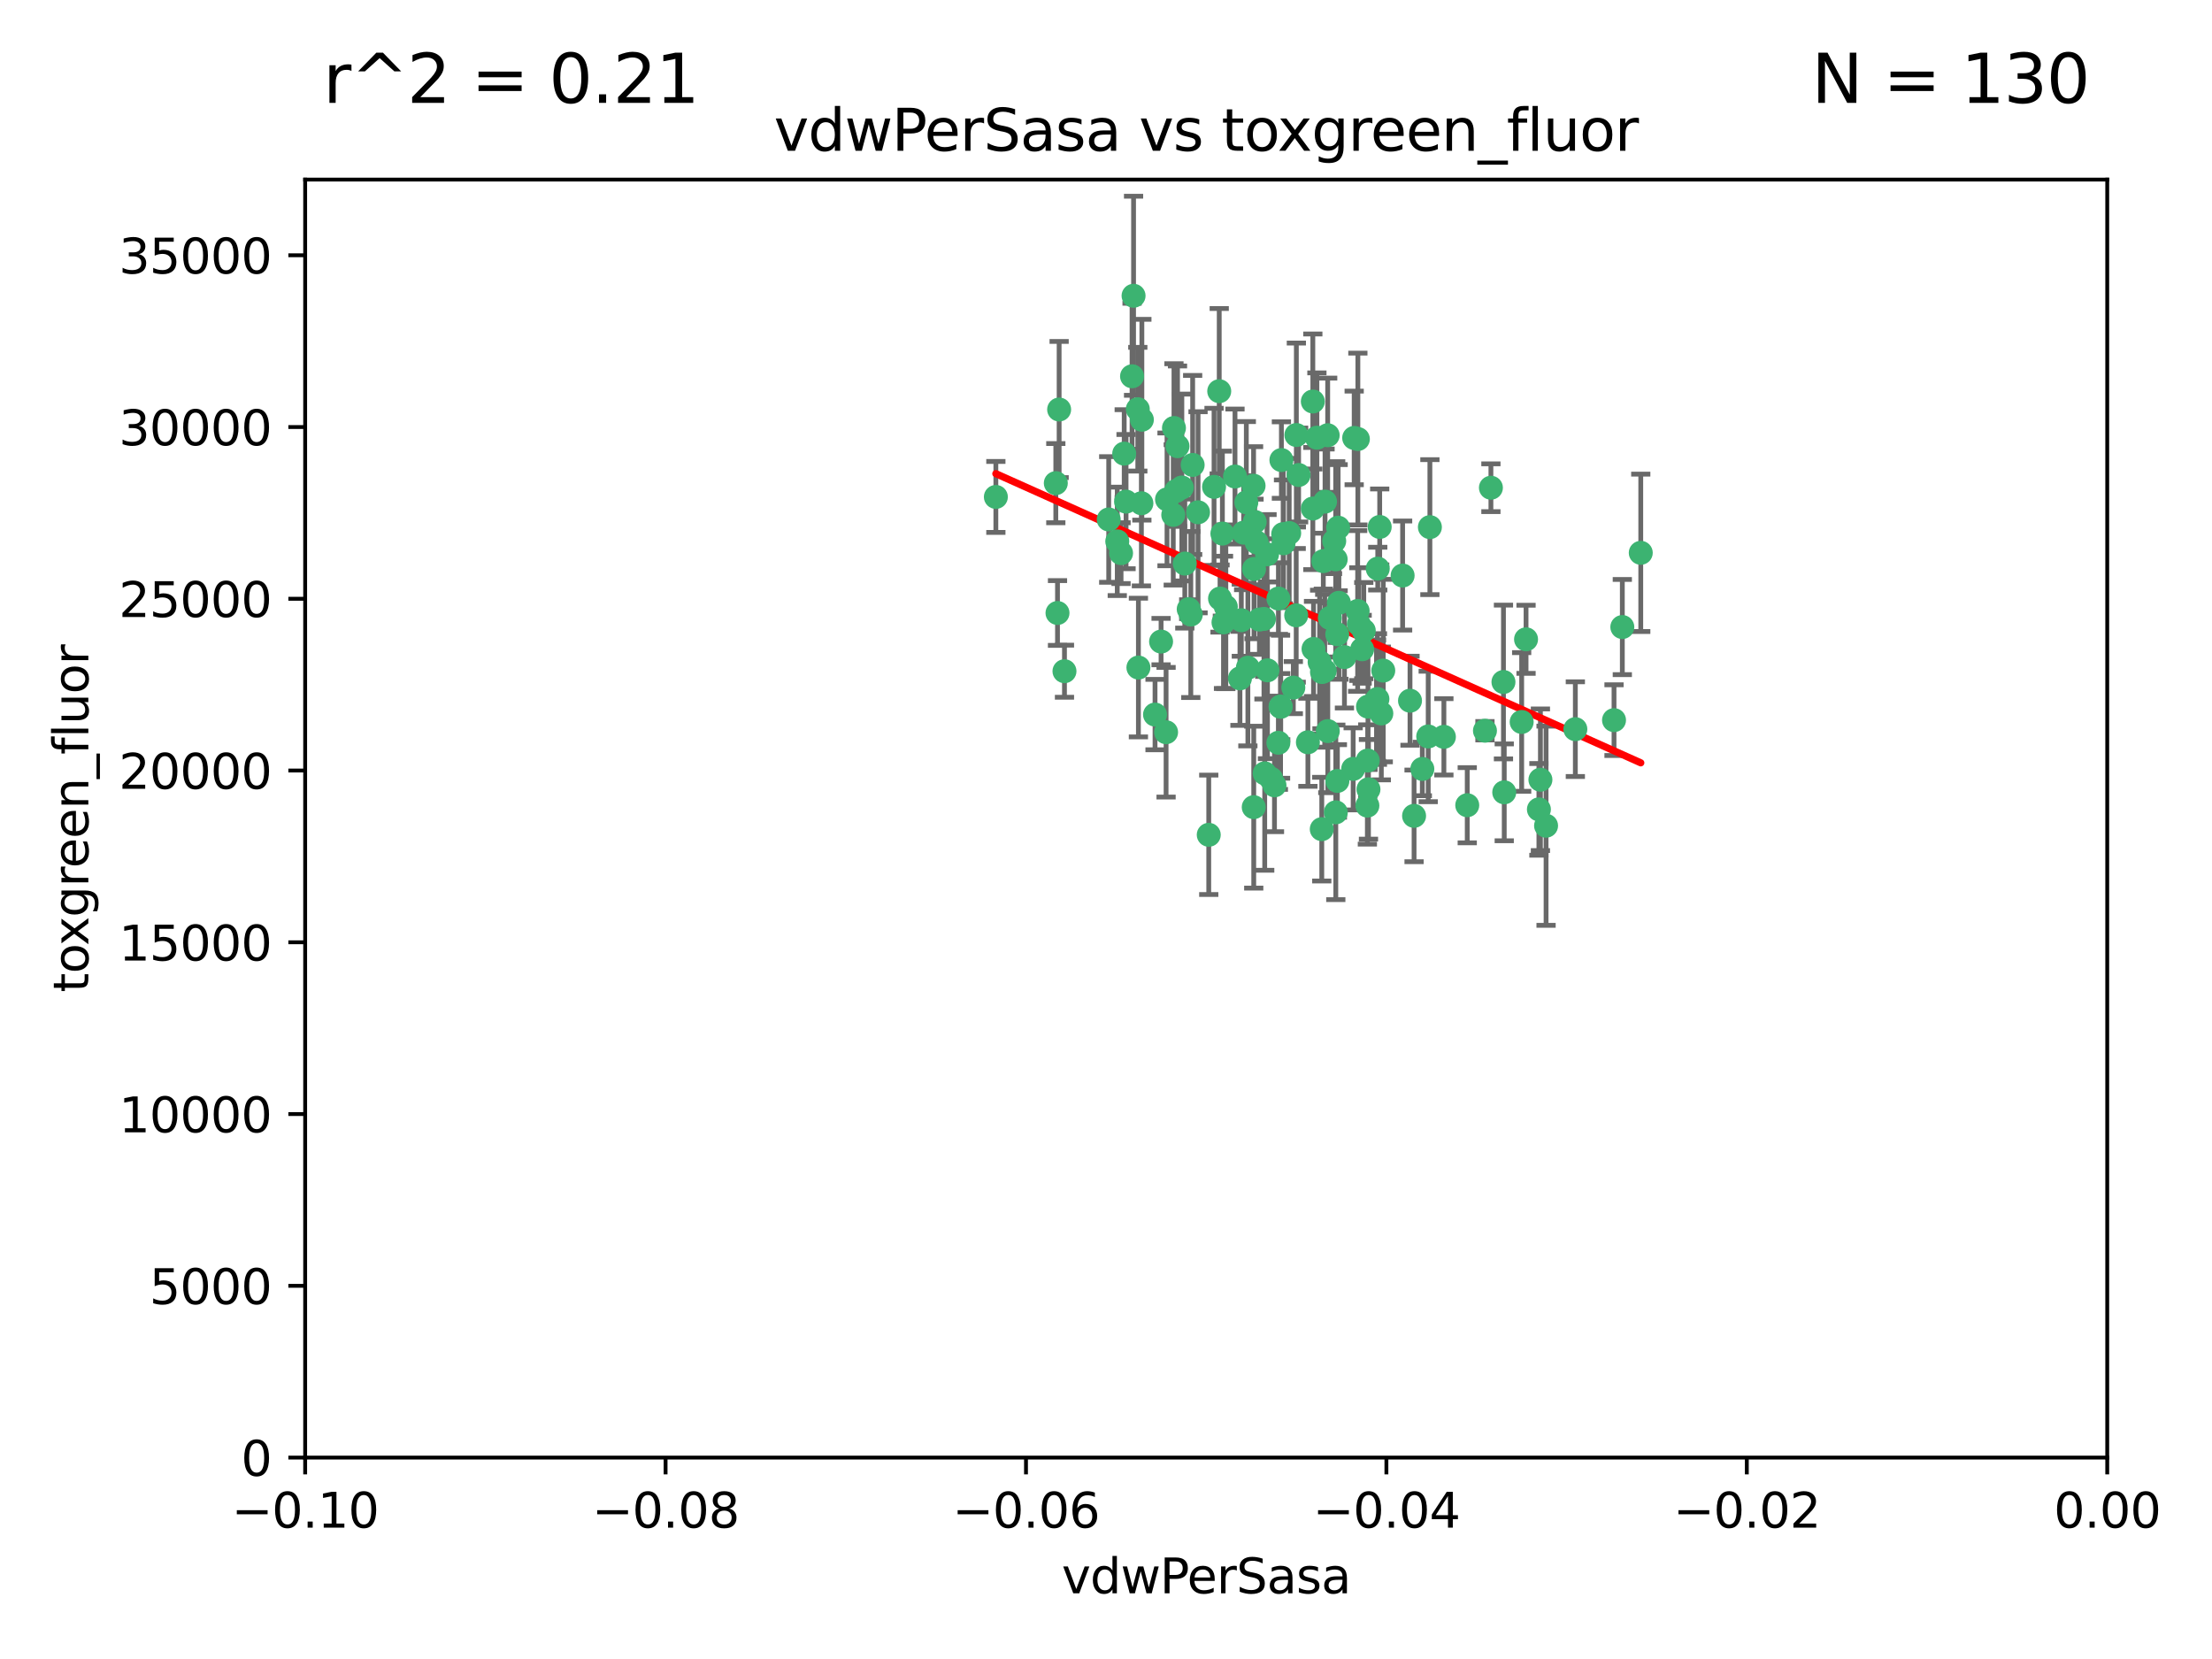 <?xml version="1.0" encoding="utf-8" standalone="no"?>
<!DOCTYPE svg PUBLIC "-//W3C//DTD SVG 1.1//EN"
  "http://www.w3.org/Graphics/SVG/1.1/DTD/svg11.dtd">
<svg xmlns:xlink="http://www.w3.org/1999/xlink" width="460.8pt" height="345.6pt" viewBox="0 0 460.8 345.6" xmlns="http://www.w3.org/2000/svg" version="1.1">
 <defs>
  <style type="text/css">*{stroke-linejoin: round; stroke-linecap: butt}</style>
 </defs>
 <g id="figure_1">
  <g id="patch_1">
   <path d="M 0 345.6 
L 460.8 345.6 
L 460.8 0 
L 0 0 
z
" style="fill: #ffffff"/>
  </g>
  <g id="axes_1">
   <g id="patch_2">
    <path d="M 63.571 303.64 
L 438.975 303.64 
L 438.975 37.411 
L 63.571 37.411 
z
" style="fill: #ffffff"/>
   </g>
   <g id="PathCollection_1">
    <defs>
     <path id="m13c5599765" d="M 0 1.118 
C 0.297 1.118 0.581 1 0.791 0.791 
C 1 0.581 1.118 0.297 1.118 0 
C 1.118 -0.297 1 -0.581 0.791 -0.791 
C 0.581 -1 0.297 -1.118 0 -1.118 
C -0.297 -1.118 -0.581 -1 -0.791 -0.791 
C -1 -0.581 -1.118 -0.297 -1.118 0 
C -1.118 0.297 -1 0.581 -0.791 0.791 
C -0.581 1 -0.297 1.118 0 1.118 
z
" style="stroke: #3cb371"/>
    </defs>
    <g clip-path="url(#p7a7a01ceda)">
     <use xlink:href="#m13c5599765" x="266.318" y="124.69" style="fill: #3cb371; stroke: #3cb371"/>
     <use xlink:href="#m13c5599765" x="270.055" y="90.623" style="fill: #3cb371; stroke: #3cb371"/>
     <use xlink:href="#m13c5599765" x="263.947" y="115.479" style="fill: #3cb371; stroke: #3cb371"/>
     <use xlink:href="#m13c5599765" x="255.364" y="126.406" style="fill: #3cb371; stroke: #3cb371"/>
     <use xlink:href="#m13c5599765" x="234.578" y="104.496" style="fill: #3cb371; stroke: #3cb371"/>
     <use xlink:href="#m13c5599765" x="261.374" y="108.716" style="fill: #3cb371; stroke: #3cb371"/>
     <use xlink:href="#m13c5599765" x="242.916" y="152.536" style="fill: #3cb371; stroke: #3cb371"/>
     <use xlink:href="#m13c5599765" x="273.49" y="105.937" style="fill: #3cb371; stroke: #3cb371"/>
     <use xlink:href="#m13c5599765" x="286.941" y="145.62" style="fill: #3cb371; stroke: #3cb371"/>
     <use xlink:href="#m13c5599765" x="248.452" y="96.857" style="fill: #3cb371; stroke: #3cb371"/>
     <use xlink:href="#m13c5599765" x="219.944" y="100.649" style="fill: #3cb371; stroke: #3cb371"/>
     <use xlink:href="#m13c5599765" x="282.1" y="91.227" style="fill: #3cb371; stroke: #3cb371"/>
     <use xlink:href="#m13c5599765" x="249.576" y="106.718" style="fill: #3cb371; stroke: #3cb371"/>
     <use xlink:href="#m13c5599765" x="261.792" y="112.994" style="fill: #3cb371; stroke: #3cb371"/>
     <use xlink:href="#m13c5599765" x="254.155" y="124.689" style="fill: #3cb371; stroke: #3cb371"/>
     <use xlink:href="#m13c5599765" x="257.273" y="99.267" style="fill: #3cb371; stroke: #3cb371"/>
     <use xlink:href="#m13c5599765" x="244.41" y="107.264" style="fill: #3cb371; stroke: #3cb371"/>
     <use xlink:href="#m13c5599765" x="270.525" y="98.951" style="fill: #3cb371; stroke: #3cb371"/>
     <use xlink:href="#m13c5599765" x="234.193" y="94.5" style="fill: #3cb371; stroke: #3cb371"/>
     <use xlink:href="#m13c5599765" x="275.395" y="139.999" style="fill: #3cb371; stroke: #3cb371"/>
     <use xlink:href="#m13c5599765" x="274.335" y="91.178" style="fill: #3cb371; stroke: #3cb371"/>
     <use xlink:href="#m13c5599765" x="267.313" y="111.261" style="fill: #3cb371; stroke: #3cb371"/>
     <use xlink:href="#m13c5599765" x="220.637" y="85.309" style="fill: #3cb371; stroke: #3cb371"/>
     <use xlink:href="#m13c5599765" x="261.177" y="168.143" style="fill: #3cb371; stroke: #3cb371"/>
     <use xlink:href="#m13c5599765" x="281.888" y="160.173" style="fill: #3cb371; stroke: #3cb371"/>
     <use xlink:href="#m13c5599765" x="264.035" y="139.64" style="fill: #3cb371; stroke: #3cb371"/>
     <use xlink:href="#m13c5599765" x="266.765" y="147.225" style="fill: #3cb371; stroke: #3cb371"/>
     <use xlink:href="#m13c5599765" x="246.817" y="117.402" style="fill: #3cb371; stroke: #3cb371"/>
     <use xlink:href="#m13c5599765" x="262.362" y="129.063" style="fill: #3cb371; stroke: #3cb371"/>
     <use xlink:href="#m13c5599765" x="254.646" y="111.157" style="fill: #3cb371; stroke: #3cb371"/>
     <use xlink:href="#m13c5599765" x="267.381" y="113.172" style="fill: #3cb371; stroke: #3cb371"/>
     <use xlink:href="#m13c5599765" x="284.099" y="131.368" style="fill: #3cb371; stroke: #3cb371"/>
     <use xlink:href="#m13c5599765" x="248.067" y="128.013" style="fill: #3cb371; stroke: #3cb371"/>
     <use xlink:href="#m13c5599765" x="278.917" y="125.579" style="fill: #3cb371; stroke: #3cb371"/>
     <use xlink:href="#m13c5599765" x="292.191" y="119.895" style="fill: #3cb371; stroke: #3cb371"/>
     <use xlink:href="#m13c5599765" x="237.026" y="85.244" style="fill: #3cb371; stroke: #3cb371"/>
     <use xlink:href="#m13c5599765" x="274.902" y="137.927" style="fill: #3cb371; stroke: #3cb371"/>
     <use xlink:href="#m13c5599765" x="237.873" y="87.434" style="fill: #3cb371; stroke: #3cb371"/>
     <use xlink:href="#m13c5599765" x="277.025" y="128.738" style="fill: #3cb371; stroke: #3cb371"/>
     <use xlink:href="#m13c5599765" x="259.077" y="110.968" style="fill: #3cb371; stroke: #3cb371"/>
     <use xlink:href="#m13c5599765" x="284.977" y="147.201" style="fill: #3cb371; stroke: #3cb371"/>
     <use xlink:href="#m13c5599765" x="245.295" y="92.949" style="fill: #3cb371; stroke: #3cb371"/>
     <use xlink:href="#m13c5599765" x="293.731" y="145.968" style="fill: #3cb371; stroke: #3cb371"/>
     <use xlink:href="#m13c5599765" x="268.562" y="111.045" style="fill: #3cb371; stroke: #3cb371"/>
     <use xlink:href="#m13c5599765" x="263.463" y="161.102" style="fill: #3cb371; stroke: #3cb371"/>
     <use xlink:href="#m13c5599765" x="259.632" y="104.651" style="fill: #3cb371; stroke: #3cb371"/>
     <use xlink:href="#m13c5599765" x="273.633" y="135.185" style="fill: #3cb371; stroke: #3cb371"/>
     <use xlink:href="#m13c5599765" x="235.827" y="78.386" style="fill: #3cb371; stroke: #3cb371"/>
     <use xlink:href="#m13c5599765" x="259.956" y="139.091" style="fill: #3cb371; stroke: #3cb371"/>
     <use xlink:href="#m13c5599765" x="246.2" y="101.557" style="fill: #3cb371; stroke: #3cb371"/>
     <use xlink:href="#m13c5599765" x="264.81" y="162.238" style="fill: #3cb371; stroke: #3cb371"/>
     <use xlink:href="#m13c5599765" x="282.825" y="127.273" style="fill: #3cb371; stroke: #3cb371"/>
     <use xlink:href="#m13c5599765" x="266.309" y="154.731" style="fill: #3cb371; stroke: #3cb371"/>
     <use xlink:href="#m13c5599765" x="275.671" y="116.895" style="fill: #3cb371; stroke: #3cb371"/>
     <use xlink:href="#m13c5599765" x="277.941" y="112.711" style="fill: #3cb371; stroke: #3cb371"/>
     <use xlink:href="#m13c5599765" x="258.59" y="129.202" style="fill: #3cb371; stroke: #3cb371"/>
     <use xlink:href="#m13c5599765" x="282.869" y="91.456" style="fill: #3cb371; stroke: #3cb371"/>
     <use xlink:href="#m13c5599765" x="241.873" y="133.651" style="fill: #3cb371; stroke: #3cb371"/>
     <use xlink:href="#m13c5599765" x="220.297" y="127.696" style="fill: #3cb371; stroke: #3cb371"/>
     <use xlink:href="#m13c5599765" x="237.774" y="104.837" style="fill: #3cb371; stroke: #3cb371"/>
     <use xlink:href="#m13c5599765" x="278.572" y="132.126" style="fill: #3cb371; stroke: #3cb371"/>
     <use xlink:href="#m13c5599765" x="269.423" y="143.24" style="fill: #3cb371; stroke: #3cb371"/>
     <use xlink:href="#m13c5599765" x="261.143" y="101.187" style="fill: #3cb371; stroke: #3cb371"/>
     <use xlink:href="#m13c5599765" x="243.112" y="104.027" style="fill: #3cb371; stroke: #3cb371"/>
     <use xlink:href="#m13c5599765" x="278.602" y="162.684" style="fill: #3cb371; stroke: #3cb371"/>
     <use xlink:href="#m13c5599765" x="233.536" y="115.229" style="fill: #3cb371; stroke: #3cb371"/>
     <use xlink:href="#m13c5599765" x="278.755" y="109.922" style="fill: #3cb371; stroke: #3cb371"/>
     <use xlink:href="#m13c5599765" x="236.142" y="61.614" style="fill: #3cb371; stroke: #3cb371"/>
     <use xlink:href="#m13c5599765" x="277.586" y="116.044" style="fill: #3cb371; stroke: #3cb371"/>
     <use xlink:href="#m13c5599765" x="230.966" y="108.215" style="fill: #3cb371; stroke: #3cb371"/>
     <use xlink:href="#m13c5599765" x="207.456" y="103.52" style="fill: #3cb371; stroke: #3cb371"/>
     <use xlink:href="#m13c5599765" x="275.349" y="172.728" style="fill: #3cb371; stroke: #3cb371"/>
     <use xlink:href="#m13c5599765" x="275.963" y="139.744" style="fill: #3cb371; stroke: #3cb371"/>
     <use xlink:href="#m13c5599765" x="309.343" y="152.22" style="fill: #3cb371; stroke: #3cb371"/>
     <use xlink:href="#m13c5599765" x="252.908" y="101.422" style="fill: #3cb371; stroke: #3cb371"/>
     <use xlink:href="#m13c5599765" x="254.878" y="129.65" style="fill: #3cb371; stroke: #3cb371"/>
     <use xlink:href="#m13c5599765" x="287.011" y="118.457" style="fill: #3cb371; stroke: #3cb371"/>
     <use xlink:href="#m13c5599765" x="237.152" y="139.063" style="fill: #3cb371; stroke: #3cb371"/>
     <use xlink:href="#m13c5599765" x="273.486" y="83.639" style="fill: #3cb371; stroke: #3cb371"/>
     <use xlink:href="#m13c5599765" x="276.581" y="90.667" style="fill: #3cb371; stroke: #3cb371"/>
     <use xlink:href="#m13c5599765" x="221.75" y="139.824" style="fill: #3cb371; stroke: #3cb371"/>
     <use xlink:href="#m13c5599765" x="265.497" y="163.599" style="fill: #3cb371; stroke: #3cb371"/>
     <use xlink:href="#m13c5599765" x="245.009" y="102.269" style="fill: #3cb371; stroke: #3cb371"/>
     <use xlink:href="#m13c5599765" x="261.237" y="118.525" style="fill: #3cb371; stroke: #3cb371"/>
     <use xlink:href="#m13c5599765" x="240.614" y="148.859" style="fill: #3cb371; stroke: #3cb371"/>
     <use xlink:href="#m13c5599765" x="284.849" y="167.821" style="fill: #3cb371; stroke: #3cb371"/>
     <use xlink:href="#m13c5599765" x="297.524" y="153.416" style="fill: #3cb371; stroke: #3cb371"/>
     <use xlink:href="#m13c5599765" x="283.76" y="135.25" style="fill: #3cb371; stroke: #3cb371"/>
     <use xlink:href="#m13c5599765" x="244.558" y="89.16" style="fill: #3cb371; stroke: #3cb371"/>
     <use xlink:href="#m13c5599765" x="247.631" y="126.902" style="fill: #3cb371; stroke: #3cb371"/>
     <use xlink:href="#m13c5599765" x="272.46" y="154.63" style="fill: #3cb371; stroke: #3cb371"/>
     <use xlink:href="#m13c5599765" x="276.03" y="104.494" style="fill: #3cb371; stroke: #3cb371"/>
     <use xlink:href="#m13c5599765" x="270.023" y="128.187" style="fill: #3cb371; stroke: #3cb371"/>
     <use xlink:href="#m13c5599765" x="232.747" y="112.776" style="fill: #3cb371; stroke: #3cb371"/>
     <use xlink:href="#m13c5599765" x="296.296" y="160.187" style="fill: #3cb371; stroke: #3cb371"/>
     <use xlink:href="#m13c5599765" x="280.072" y="136.883" style="fill: #3cb371; stroke: #3cb371"/>
     <use xlink:href="#m13c5599765" x="253.987" y="81.492" style="fill: #3cb371; stroke: #3cb371"/>
     <use xlink:href="#m13c5599765" x="300.789" y="153.497" style="fill: #3cb371; stroke: #3cb371"/>
     <use xlink:href="#m13c5599765" x="284.928" y="158.432" style="fill: #3cb371; stroke: #3cb371"/>
     <use xlink:href="#m13c5599765" x="286.752" y="145.94" style="fill: #3cb371; stroke: #3cb371"/>
     <use xlink:href="#m13c5599765" x="287.754" y="148.624" style="fill: #3cb371; stroke: #3cb371"/>
     <use xlink:href="#m13c5599765" x="297.873" y="109.813" style="fill: #3cb371; stroke: #3cb371"/>
     <use xlink:href="#m13c5599765" x="337.959" y="130.623" style="fill: #3cb371; stroke: #3cb371"/>
     <use xlink:href="#m13c5599765" x="266.799" y="147.201" style="fill: #3cb371; stroke: #3cb371"/>
     <use xlink:href="#m13c5599765" x="278.246" y="116.515" style="fill: #3cb371; stroke: #3cb371"/>
     <use xlink:href="#m13c5599765" x="313.361" y="165.057" style="fill: #3cb371; stroke: #3cb371"/>
     <use xlink:href="#m13c5599765" x="266.94" y="95.836" style="fill: #3cb371; stroke: #3cb371"/>
     <use xlink:href="#m13c5599765" x="258.305" y="141.314" style="fill: #3cb371; stroke: #3cb371"/>
     <use xlink:href="#m13c5599765" x="316.991" y="150.398" style="fill: #3cb371; stroke: #3cb371"/>
     <use xlink:href="#m13c5599765" x="278.272" y="169.223" style="fill: #3cb371; stroke: #3cb371"/>
     <use xlink:href="#m13c5599765" x="251.805" y="173.905" style="fill: #3cb371; stroke: #3cb371"/>
     <use xlink:href="#m13c5599765" x="287.416" y="109.772" style="fill: #3cb371; stroke: #3cb371"/>
     <use xlink:href="#m13c5599765" x="283.068" y="130.016" style="fill: #3cb371; stroke: #3cb371"/>
     <use xlink:href="#m13c5599765" x="276.606" y="152.299" style="fill: #3cb371; stroke: #3cb371"/>
     <use xlink:href="#m13c5599765" x="285.076" y="164.427" style="fill: #3cb371; stroke: #3cb371"/>
     <use xlink:href="#m13c5599765" x="313.198" y="142.074" style="fill: #3cb371; stroke: #3cb371"/>
     <use xlink:href="#m13c5599765" x="310.584" y="101.603" style="fill: #3cb371; stroke: #3cb371"/>
     <use xlink:href="#m13c5599765" x="305.654" y="167.742" style="fill: #3cb371; stroke: #3cb371"/>
     <use xlink:href="#m13c5599765" x="288.157" y="139.694" style="fill: #3cb371; stroke: #3cb371"/>
     <use xlink:href="#m13c5599765" x="263.306" y="128.93" style="fill: #3cb371; stroke: #3cb371"/>
     <use xlink:href="#m13c5599765" x="320.582" y="168.609" style="fill: #3cb371; stroke: #3cb371"/>
     <use xlink:href="#m13c5599765" x="336.23" y="150.018" style="fill: #3cb371; stroke: #3cb371"/>
     <use xlink:href="#m13c5599765" x="320.897" y="162.431" style="fill: #3cb371; stroke: #3cb371"/>
     <use xlink:href="#m13c5599765" x="341.801" y="115.163" style="fill: #3cb371; stroke: #3cb371"/>
     <use xlink:href="#m13c5599765" x="322.074" y="172.013" style="fill: #3cb371; stroke: #3cb371"/>
     <use xlink:href="#m13c5599765" x="328.173" y="151.897" style="fill: #3cb371; stroke: #3cb371"/>
     <use xlink:href="#m13c5599765" x="294.577" y="169.96" style="fill: #3cb371; stroke: #3cb371"/>
     <use xlink:href="#m13c5599765" x="317.903" y="133.177" style="fill: #3cb371; stroke: #3cb371"/>
    </g>
   </g>
   <g id="matplotlib.axis_1">
    <g id="xtick_1">
     <g id="line2d_1">
      <defs>
       <path id="m47f3f0b5d6" d="M 0 0 
L 0 3.5 
" style="stroke: #000000; stroke-width: 0.8"/>
      </defs>
      <g>
       <use xlink:href="#m47f3f0b5d6" x="63.571" y="303.64" style="stroke: #000000; stroke-width: 0.8"/>
      </g>
     </g>
     <g id="text_1">
      <!-- −0.10 -->
      <g transform="translate(48.249 318.238)scale(0.1 -0.1)">
       <defs>
        <path id="DejaVuSans-2212" d="M 678 2272 
L 4684 2272 
L 4684 1741 
L 678 1741 
L 678 2272 
z
" transform="scale(0.016)"/>
        <path id="DejaVuSans-30" d="M 2034 4250 
Q 1547 4250 1301 3770 
Q 1056 3291 1056 2328 
Q 1056 1369 1301 889 
Q 1547 409 2034 409 
Q 2525 409 2770 889 
Q 3016 1369 3016 2328 
Q 3016 3291 2770 3770 
Q 2525 4250 2034 4250 
z
M 2034 4750 
Q 2819 4750 3233 4129 
Q 3647 3509 3647 2328 
Q 3647 1150 3233 529 
Q 2819 -91 2034 -91 
Q 1250 -91 836 529 
Q 422 1150 422 2328 
Q 422 3509 836 4129 
Q 1250 4750 2034 4750 
z
" transform="scale(0.016)"/>
        <path id="DejaVuSans-2e" d="M 684 794 
L 1344 794 
L 1344 0 
L 684 0 
L 684 794 
z
" transform="scale(0.016)"/>
        <path id="DejaVuSans-31" d="M 794 531 
L 1825 531 
L 1825 4091 
L 703 3866 
L 703 4441 
L 1819 4666 
L 2450 4666 
L 2450 531 
L 3481 531 
L 3481 0 
L 794 0 
L 794 531 
z
" transform="scale(0.016)"/>
       </defs>
       <use xlink:href="#DejaVuSans-2212"/>
       <use xlink:href="#DejaVuSans-30" x="83.789"/>
       <use xlink:href="#DejaVuSans-2e" x="147.412"/>
       <use xlink:href="#DejaVuSans-31" x="179.199"/>
       <use xlink:href="#DejaVuSans-30" x="242.822"/>
      </g>
     </g>
    </g>
    <g id="xtick_2">
     <g id="line2d_2">
      <g>
       <use xlink:href="#m47f3f0b5d6" x="138.652" y="303.64" style="stroke: #000000; stroke-width: 0.8"/>
      </g>
     </g>
     <g id="text_2">
      <!-- −0.08 -->
      <g transform="translate(123.329 318.238)scale(0.1 -0.1)">
       <defs>
        <path id="DejaVuSans-38" d="M 2034 2216 
Q 1584 2216 1326 1975 
Q 1069 1734 1069 1313 
Q 1069 891 1326 650 
Q 1584 409 2034 409 
Q 2484 409 2743 651 
Q 3003 894 3003 1313 
Q 3003 1734 2745 1975 
Q 2488 2216 2034 2216 
z
M 1403 2484 
Q 997 2584 770 2862 
Q 544 3141 544 3541 
Q 544 4100 942 4425 
Q 1341 4750 2034 4750 
Q 2731 4750 3128 4425 
Q 3525 4100 3525 3541 
Q 3525 3141 3298 2862 
Q 3072 2584 2669 2484 
Q 3125 2378 3379 2068 
Q 3634 1759 3634 1313 
Q 3634 634 3220 271 
Q 2806 -91 2034 -91 
Q 1263 -91 848 271 
Q 434 634 434 1313 
Q 434 1759 690 2068 
Q 947 2378 1403 2484 
z
M 1172 3481 
Q 1172 3119 1398 2916 
Q 1625 2713 2034 2713 
Q 2441 2713 2670 2916 
Q 2900 3119 2900 3481 
Q 2900 3844 2670 4047 
Q 2441 4250 2034 4250 
Q 1625 4250 1398 4047 
Q 1172 3844 1172 3481 
z
" transform="scale(0.016)"/>
       </defs>
       <use xlink:href="#DejaVuSans-2212"/>
       <use xlink:href="#DejaVuSans-30" x="83.789"/>
       <use xlink:href="#DejaVuSans-2e" x="147.412"/>
       <use xlink:href="#DejaVuSans-30" x="179.199"/>
       <use xlink:href="#DejaVuSans-38" x="242.822"/>
      </g>
     </g>
    </g>
    <g id="xtick_3">
     <g id="line2d_3">
      <g>
       <use xlink:href="#m47f3f0b5d6" x="213.733" y="303.64" style="stroke: #000000; stroke-width: 0.8"/>
      </g>
     </g>
     <g id="text_3">
      <!-- −0.06 -->
      <g transform="translate(198.41 318.238)scale(0.1 -0.1)">
       <defs>
        <path id="DejaVuSans-36" d="M 2113 2584 
Q 1688 2584 1439 2293 
Q 1191 2003 1191 1497 
Q 1191 994 1439 701 
Q 1688 409 2113 409 
Q 2538 409 2786 701 
Q 3034 994 3034 1497 
Q 3034 2003 2786 2293 
Q 2538 2584 2113 2584 
z
M 3366 4563 
L 3366 3988 
Q 3128 4100 2886 4159 
Q 2644 4219 2406 4219 
Q 1781 4219 1451 3797 
Q 1122 3375 1075 2522 
Q 1259 2794 1537 2939 
Q 1816 3084 2150 3084 
Q 2853 3084 3261 2657 
Q 3669 2231 3669 1497 
Q 3669 778 3244 343 
Q 2819 -91 2113 -91 
Q 1303 -91 875 529 
Q 447 1150 447 2328 
Q 447 3434 972 4092 
Q 1497 4750 2381 4750 
Q 2619 4750 2861 4703 
Q 3103 4656 3366 4563 
z
" transform="scale(0.016)"/>
       </defs>
       <use xlink:href="#DejaVuSans-2212"/>
       <use xlink:href="#DejaVuSans-30" x="83.789"/>
       <use xlink:href="#DejaVuSans-2e" x="147.412"/>
       <use xlink:href="#DejaVuSans-30" x="179.199"/>
       <use xlink:href="#DejaVuSans-36" x="242.822"/>
      </g>
     </g>
    </g>
    <g id="xtick_4">
     <g id="line2d_4">
      <g>
       <use xlink:href="#m47f3f0b5d6" x="288.813" y="303.64" style="stroke: #000000; stroke-width: 0.8"/>
      </g>
     </g>
     <g id="text_4">
      <!-- −0.04 -->
      <g transform="translate(273.491 318.238)scale(0.1 -0.1)">
       <defs>
        <path id="DejaVuSans-34" d="M 2419 4116 
L 825 1625 
L 2419 1625 
L 2419 4116 
z
M 2253 4666 
L 3047 4666 
L 3047 1625 
L 3713 1625 
L 3713 1100 
L 3047 1100 
L 3047 0 
L 2419 0 
L 2419 1100 
L 313 1100 
L 313 1709 
L 2253 4666 
z
" transform="scale(0.016)"/>
       </defs>
       <use xlink:href="#DejaVuSans-2212"/>
       <use xlink:href="#DejaVuSans-30" x="83.789"/>
       <use xlink:href="#DejaVuSans-2e" x="147.412"/>
       <use xlink:href="#DejaVuSans-30" x="179.199"/>
       <use xlink:href="#DejaVuSans-34" x="242.822"/>
      </g>
     </g>
    </g>
    <g id="xtick_5">
     <g id="line2d_5">
      <g>
       <use xlink:href="#m47f3f0b5d6" x="363.894" y="303.64" style="stroke: #000000; stroke-width: 0.8"/>
      </g>
     </g>
     <g id="text_5">
      <!-- −0.02 -->
      <g transform="translate(348.572 318.238)scale(0.1 -0.1)">
       <defs>
        <path id="DejaVuSans-32" d="M 1228 531 
L 3431 531 
L 3431 0 
L 469 0 
L 469 531 
Q 828 903 1448 1529 
Q 2069 2156 2228 2338 
Q 2531 2678 2651 2914 
Q 2772 3150 2772 3378 
Q 2772 3750 2511 3984 
Q 2250 4219 1831 4219 
Q 1534 4219 1204 4116 
Q 875 4013 500 3803 
L 500 4441 
Q 881 4594 1212 4672 
Q 1544 4750 1819 4750 
Q 2544 4750 2975 4387 
Q 3406 4025 3406 3419 
Q 3406 3131 3298 2873 
Q 3191 2616 2906 2266 
Q 2828 2175 2409 1742 
Q 1991 1309 1228 531 
z
" transform="scale(0.016)"/>
       </defs>
       <use xlink:href="#DejaVuSans-2212"/>
       <use xlink:href="#DejaVuSans-30" x="83.789"/>
       <use xlink:href="#DejaVuSans-2e" x="147.412"/>
       <use xlink:href="#DejaVuSans-30" x="179.199"/>
       <use xlink:href="#DejaVuSans-32" x="242.822"/>
      </g>
     </g>
    </g>
    <g id="xtick_6">
     <g id="line2d_6">
      <g>
       <use xlink:href="#m47f3f0b5d6" x="438.975" y="303.64" style="stroke: #000000; stroke-width: 0.8"/>
      </g>
     </g>
     <g id="text_6">
      <!-- 0.00 -->
      <g transform="translate(427.842 318.238)scale(0.1 -0.1)">
       <use xlink:href="#DejaVuSans-30"/>
       <use xlink:href="#DejaVuSans-2e" x="63.623"/>
       <use xlink:href="#DejaVuSans-30" x="95.41"/>
       <use xlink:href="#DejaVuSans-30" x="159.033"/>
      </g>
     </g>
    </g>
    <g id="text_7">
     <!-- vdwPerSasa -->
     <g transform="translate(221.178 331.917)scale(0.1 -0.1)">
      <defs>
       <path id="DejaVuSans-76" d="M 191 3500 
L 800 3500 
L 1894 563 
L 2988 3500 
L 3597 3500 
L 2284 0 
L 1503 0 
L 191 3500 
z
" transform="scale(0.016)"/>
       <path id="DejaVuSans-64" d="M 2906 2969 
L 2906 4863 
L 3481 4863 
L 3481 0 
L 2906 0 
L 2906 525 
Q 2725 213 2448 61 
Q 2172 -91 1784 -91 
Q 1150 -91 751 415 
Q 353 922 353 1747 
Q 353 2572 751 3078 
Q 1150 3584 1784 3584 
Q 2172 3584 2448 3432 
Q 2725 3281 2906 2969 
z
M 947 1747 
Q 947 1113 1208 752 
Q 1469 391 1925 391 
Q 2381 391 2643 752 
Q 2906 1113 2906 1747 
Q 2906 2381 2643 2742 
Q 2381 3103 1925 3103 
Q 1469 3103 1208 2742 
Q 947 2381 947 1747 
z
" transform="scale(0.016)"/>
       <path id="DejaVuSans-77" d="M 269 3500 
L 844 3500 
L 1563 769 
L 2278 3500 
L 2956 3500 
L 3675 769 
L 4391 3500 
L 4966 3500 
L 4050 0 
L 3372 0 
L 2619 2869 
L 1863 0 
L 1184 0 
L 269 3500 
z
" transform="scale(0.016)"/>
       <path id="DejaVuSans-50" d="M 1259 4147 
L 1259 2394 
L 2053 2394 
Q 2494 2394 2734 2622 
Q 2975 2850 2975 3272 
Q 2975 3691 2734 3919 
Q 2494 4147 2053 4147 
L 1259 4147 
z
M 628 4666 
L 2053 4666 
Q 2838 4666 3239 4311 
Q 3641 3956 3641 3272 
Q 3641 2581 3239 2228 
Q 2838 1875 2053 1875 
L 1259 1875 
L 1259 0 
L 628 0 
L 628 4666 
z
" transform="scale(0.016)"/>
       <path id="DejaVuSans-65" d="M 3597 1894 
L 3597 1613 
L 953 1613 
Q 991 1019 1311 708 
Q 1631 397 2203 397 
Q 2534 397 2845 478 
Q 3156 559 3463 722 
L 3463 178 
Q 3153 47 2828 -22 
Q 2503 -91 2169 -91 
Q 1331 -91 842 396 
Q 353 884 353 1716 
Q 353 2575 817 3079 
Q 1281 3584 2069 3584 
Q 2775 3584 3186 3129 
Q 3597 2675 3597 1894 
z
M 3022 2063 
Q 3016 2534 2758 2815 
Q 2500 3097 2075 3097 
Q 1594 3097 1305 2825 
Q 1016 2553 972 2059 
L 3022 2063 
z
" transform="scale(0.016)"/>
       <path id="DejaVuSans-72" d="M 2631 2963 
Q 2534 3019 2420 3045 
Q 2306 3072 2169 3072 
Q 1681 3072 1420 2755 
Q 1159 2438 1159 1844 
L 1159 0 
L 581 0 
L 581 3500 
L 1159 3500 
L 1159 2956 
Q 1341 3275 1631 3429 
Q 1922 3584 2338 3584 
Q 2397 3584 2469 3576 
Q 2541 3569 2628 3553 
L 2631 2963 
z
" transform="scale(0.016)"/>
       <path id="DejaVuSans-53" d="M 3425 4513 
L 3425 3897 
Q 3066 4069 2747 4153 
Q 2428 4238 2131 4238 
Q 1616 4238 1336 4038 
Q 1056 3838 1056 3469 
Q 1056 3159 1242 3001 
Q 1428 2844 1947 2747 
L 2328 2669 
Q 3034 2534 3370 2195 
Q 3706 1856 3706 1288 
Q 3706 609 3251 259 
Q 2797 -91 1919 -91 
Q 1588 -91 1214 -16 
Q 841 59 441 206 
L 441 856 
Q 825 641 1194 531 
Q 1563 422 1919 422 
Q 2459 422 2753 634 
Q 3047 847 3047 1241 
Q 3047 1584 2836 1778 
Q 2625 1972 2144 2069 
L 1759 2144 
Q 1053 2284 737 2584 
Q 422 2884 422 3419 
Q 422 4038 858 4394 
Q 1294 4750 2059 4750 
Q 2388 4750 2728 4690 
Q 3069 4631 3425 4513 
z
" transform="scale(0.016)"/>
       <path id="DejaVuSans-61" d="M 2194 1759 
Q 1497 1759 1228 1600 
Q 959 1441 959 1056 
Q 959 750 1161 570 
Q 1363 391 1709 391 
Q 2188 391 2477 730 
Q 2766 1069 2766 1631 
L 2766 1759 
L 2194 1759 
z
M 3341 1997 
L 3341 0 
L 2766 0 
L 2766 531 
Q 2569 213 2275 61 
Q 1981 -91 1556 -91 
Q 1019 -91 701 211 
Q 384 513 384 1019 
Q 384 1609 779 1909 
Q 1175 2209 1959 2209 
L 2766 2209 
L 2766 2266 
Q 2766 2663 2505 2880 
Q 2244 3097 1772 3097 
Q 1472 3097 1187 3025 
Q 903 2953 641 2809 
L 641 3341 
Q 956 3463 1253 3523 
Q 1550 3584 1831 3584 
Q 2591 3584 2966 3190 
Q 3341 2797 3341 1997 
z
" transform="scale(0.016)"/>
       <path id="DejaVuSans-73" d="M 2834 3397 
L 2834 2853 
Q 2591 2978 2328 3040 
Q 2066 3103 1784 3103 
Q 1356 3103 1142 2972 
Q 928 2841 928 2578 
Q 928 2378 1081 2264 
Q 1234 2150 1697 2047 
L 1894 2003 
Q 2506 1872 2764 1633 
Q 3022 1394 3022 966 
Q 3022 478 2636 193 
Q 2250 -91 1575 -91 
Q 1294 -91 989 -36 
Q 684 19 347 128 
L 347 722 
Q 666 556 975 473 
Q 1284 391 1588 391 
Q 1994 391 2212 530 
Q 2431 669 2431 922 
Q 2431 1156 2273 1281 
Q 2116 1406 1581 1522 
L 1381 1569 
Q 847 1681 609 1914 
Q 372 2147 372 2553 
Q 372 3047 722 3315 
Q 1072 3584 1716 3584 
Q 2034 3584 2315 3537 
Q 2597 3491 2834 3397 
z
" transform="scale(0.016)"/>
      </defs>
      <use xlink:href="#DejaVuSans-76"/>
      <use xlink:href="#DejaVuSans-64" x="59.18"/>
      <use xlink:href="#DejaVuSans-77" x="122.656"/>
      <use xlink:href="#DejaVuSans-50" x="204.443"/>
      <use xlink:href="#DejaVuSans-65" x="261.121"/>
      <use xlink:href="#DejaVuSans-72" x="322.645"/>
      <use xlink:href="#DejaVuSans-53" x="363.758"/>
      <use xlink:href="#DejaVuSans-61" x="427.234"/>
      <use xlink:href="#DejaVuSans-73" x="488.514"/>
      <use xlink:href="#DejaVuSans-61" x="540.613"/>
     </g>
    </g>
   </g>
   <g id="matplotlib.axis_2">
    <g id="ytick_1">
     <g id="line2d_7">
      <defs>
       <path id="m520b6ea1e5" d="M 0 0 
L -3.5 0 
" style="stroke: #000000; stroke-width: 0.8"/>
      </defs>
      <g>
       <use xlink:href="#m520b6ea1e5" x="63.571" y="303.64" style="stroke: #000000; stroke-width: 0.8"/>
      </g>
     </g>
     <g id="text_8">
      <!-- 0 -->
      <g transform="translate(50.209 307.439)scale(0.1 -0.1)">
       <use xlink:href="#DejaVuSans-30"/>
      </g>
     </g>
    </g>
    <g id="ytick_2">
     <g id="line2d_8">
      <g>
       <use xlink:href="#m520b6ea1e5" x="63.571" y="267.859" style="stroke: #000000; stroke-width: 0.8"/>
      </g>
     </g>
     <g id="text_9">
      <!-- 5000 -->
      <g transform="translate(31.121 271.658)scale(0.1 -0.1)">
       <defs>
        <path id="DejaVuSans-35" d="M 691 4666 
L 3169 4666 
L 3169 4134 
L 1269 4134 
L 1269 2991 
Q 1406 3038 1543 3061 
Q 1681 3084 1819 3084 
Q 2600 3084 3056 2656 
Q 3513 2228 3513 1497 
Q 3513 744 3044 326 
Q 2575 -91 1722 -91 
Q 1428 -91 1123 -41 
Q 819 9 494 109 
L 494 744 
Q 775 591 1075 516 
Q 1375 441 1709 441 
Q 2250 441 2565 725 
Q 2881 1009 2881 1497 
Q 2881 1984 2565 2268 
Q 2250 2553 1709 2553 
Q 1456 2553 1204 2497 
Q 953 2441 691 2322 
L 691 4666 
z
" transform="scale(0.016)"/>
       </defs>
       <use xlink:href="#DejaVuSans-35"/>
       <use xlink:href="#DejaVuSans-30" x="63.623"/>
       <use xlink:href="#DejaVuSans-30" x="127.246"/>
       <use xlink:href="#DejaVuSans-30" x="190.869"/>
      </g>
     </g>
    </g>
    <g id="ytick_3">
     <g id="line2d_9">
      <g>
       <use xlink:href="#m520b6ea1e5" x="63.571" y="232.078" style="stroke: #000000; stroke-width: 0.8"/>
      </g>
     </g>
     <g id="text_10">
      <!-- 10000 -->
      <g transform="translate(24.759 235.878)scale(0.1 -0.1)">
       <use xlink:href="#DejaVuSans-31"/>
       <use xlink:href="#DejaVuSans-30" x="63.623"/>
       <use xlink:href="#DejaVuSans-30" x="127.246"/>
       <use xlink:href="#DejaVuSans-30" x="190.869"/>
       <use xlink:href="#DejaVuSans-30" x="254.492"/>
      </g>
     </g>
    </g>
    <g id="ytick_4">
     <g id="line2d_10">
      <g>
       <use xlink:href="#m520b6ea1e5" x="63.571" y="196.298" style="stroke: #000000; stroke-width: 0.8"/>
      </g>
     </g>
     <g id="text_11">
      <!-- 15000 -->
      <g transform="translate(24.759 200.097)scale(0.1 -0.1)">
       <use xlink:href="#DejaVuSans-31"/>
       <use xlink:href="#DejaVuSans-35" x="63.623"/>
       <use xlink:href="#DejaVuSans-30" x="127.246"/>
       <use xlink:href="#DejaVuSans-30" x="190.869"/>
       <use xlink:href="#DejaVuSans-30" x="254.492"/>
      </g>
     </g>
    </g>
    <g id="ytick_5">
     <g id="line2d_11">
      <g>
       <use xlink:href="#m520b6ea1e5" x="63.571" y="160.517" style="stroke: #000000; stroke-width: 0.8"/>
      </g>
     </g>
     <g id="text_12">
      <!-- 20000 -->
      <g transform="translate(24.759 164.316)scale(0.1 -0.1)">
       <use xlink:href="#DejaVuSans-32"/>
       <use xlink:href="#DejaVuSans-30" x="63.623"/>
       <use xlink:href="#DejaVuSans-30" x="127.246"/>
       <use xlink:href="#DejaVuSans-30" x="190.869"/>
       <use xlink:href="#DejaVuSans-30" x="254.492"/>
      </g>
     </g>
    </g>
    <g id="ytick_6">
     <g id="line2d_12">
      <g>
       <use xlink:href="#m520b6ea1e5" x="63.571" y="124.736" style="stroke: #000000; stroke-width: 0.8"/>
      </g>
     </g>
     <g id="text_13">
      <!-- 25000 -->
      <g transform="translate(24.759 128.535)scale(0.1 -0.1)">
       <use xlink:href="#DejaVuSans-32"/>
       <use xlink:href="#DejaVuSans-35" x="63.623"/>
       <use xlink:href="#DejaVuSans-30" x="127.246"/>
       <use xlink:href="#DejaVuSans-30" x="190.869"/>
       <use xlink:href="#DejaVuSans-30" x="254.492"/>
      </g>
     </g>
    </g>
    <g id="ytick_7">
     <g id="line2d_13">
      <g>
       <use xlink:href="#m520b6ea1e5" x="63.571" y="88.955" style="stroke: #000000; stroke-width: 0.8"/>
      </g>
     </g>
     <g id="text_14">
      <!-- 30000 -->
      <g transform="translate(24.759 92.754)scale(0.1 -0.1)">
       <defs>
        <path id="DejaVuSans-33" d="M 2597 2516 
Q 3050 2419 3304 2112 
Q 3559 1806 3559 1356 
Q 3559 666 3084 287 
Q 2609 -91 1734 -91 
Q 1441 -91 1130 -33 
Q 819 25 488 141 
L 488 750 
Q 750 597 1062 519 
Q 1375 441 1716 441 
Q 2309 441 2620 675 
Q 2931 909 2931 1356 
Q 2931 1769 2642 2001 
Q 2353 2234 1838 2234 
L 1294 2234 
L 1294 2753 
L 1863 2753 
Q 2328 2753 2575 2939 
Q 2822 3125 2822 3475 
Q 2822 3834 2567 4026 
Q 2313 4219 1838 4219 
Q 1578 4219 1281 4162 
Q 984 4106 628 3988 
L 628 4550 
Q 988 4650 1302 4700 
Q 1616 4750 1894 4750 
Q 2613 4750 3031 4423 
Q 3450 4097 3450 3541 
Q 3450 3153 3228 2886 
Q 3006 2619 2597 2516 
z
" transform="scale(0.016)"/>
       </defs>
       <use xlink:href="#DejaVuSans-33"/>
       <use xlink:href="#DejaVuSans-30" x="63.623"/>
       <use xlink:href="#DejaVuSans-30" x="127.246"/>
       <use xlink:href="#DejaVuSans-30" x="190.869"/>
       <use xlink:href="#DejaVuSans-30" x="254.492"/>
      </g>
     </g>
    </g>
    <g id="ytick_8">
     <g id="line2d_14">
      <g>
       <use xlink:href="#m520b6ea1e5" x="63.571" y="53.174" style="stroke: #000000; stroke-width: 0.8"/>
      </g>
     </g>
     <g id="text_15">
      <!-- 35000 -->
      <g transform="translate(24.759 56.974)scale(0.1 -0.1)">
       <use xlink:href="#DejaVuSans-33"/>
       <use xlink:href="#DejaVuSans-35" x="63.623"/>
       <use xlink:href="#DejaVuSans-30" x="127.246"/>
       <use xlink:href="#DejaVuSans-30" x="190.869"/>
       <use xlink:href="#DejaVuSans-30" x="254.492"/>
      </g>
     </g>
    </g>
    <g id="text_16">
     <!-- toxgreen_fluor -->
     <g transform="translate(18.401 206.72)rotate(-90)scale(0.1 -0.1)">
      <defs>
       <path id="DejaVuSans-74" d="M 1172 4494 
L 1172 3500 
L 2356 3500 
L 2356 3053 
L 1172 3053 
L 1172 1153 
Q 1172 725 1289 603 
Q 1406 481 1766 481 
L 2356 481 
L 2356 0 
L 1766 0 
Q 1100 0 847 248 
Q 594 497 594 1153 
L 594 3053 
L 172 3053 
L 172 3500 
L 594 3500 
L 594 4494 
L 1172 4494 
z
" transform="scale(0.016)"/>
       <path id="DejaVuSans-6f" d="M 1959 3097 
Q 1497 3097 1228 2736 
Q 959 2375 959 1747 
Q 959 1119 1226 758 
Q 1494 397 1959 397 
Q 2419 397 2687 759 
Q 2956 1122 2956 1747 
Q 2956 2369 2687 2733 
Q 2419 3097 1959 3097 
z
M 1959 3584 
Q 2709 3584 3137 3096 
Q 3566 2609 3566 1747 
Q 3566 888 3137 398 
Q 2709 -91 1959 -91 
Q 1206 -91 779 398 
Q 353 888 353 1747 
Q 353 2609 779 3096 
Q 1206 3584 1959 3584 
z
" transform="scale(0.016)"/>
       <path id="DejaVuSans-78" d="M 3513 3500 
L 2247 1797 
L 3578 0 
L 2900 0 
L 1881 1375 
L 863 0 
L 184 0 
L 1544 1831 
L 300 3500 
L 978 3500 
L 1906 2253 
L 2834 3500 
L 3513 3500 
z
" transform="scale(0.016)"/>
       <path id="DejaVuSans-67" d="M 2906 1791 
Q 2906 2416 2648 2759 
Q 2391 3103 1925 3103 
Q 1463 3103 1205 2759 
Q 947 2416 947 1791 
Q 947 1169 1205 825 
Q 1463 481 1925 481 
Q 2391 481 2648 825 
Q 2906 1169 2906 1791 
z
M 3481 434 
Q 3481 -459 3084 -895 
Q 2688 -1331 1869 -1331 
Q 1566 -1331 1297 -1286 
Q 1028 -1241 775 -1147 
L 775 -588 
Q 1028 -725 1275 -790 
Q 1522 -856 1778 -856 
Q 2344 -856 2625 -561 
Q 2906 -266 2906 331 
L 2906 616 
Q 2728 306 2450 153 
Q 2172 0 1784 0 
Q 1141 0 747 490 
Q 353 981 353 1791 
Q 353 2603 747 3093 
Q 1141 3584 1784 3584 
Q 2172 3584 2450 3431 
Q 2728 3278 2906 2969 
L 2906 3500 
L 3481 3500 
L 3481 434 
z
" transform="scale(0.016)"/>
       <path id="DejaVuSans-6e" d="M 3513 2113 
L 3513 0 
L 2938 0 
L 2938 2094 
Q 2938 2591 2744 2837 
Q 2550 3084 2163 3084 
Q 1697 3084 1428 2787 
Q 1159 2491 1159 1978 
L 1159 0 
L 581 0 
L 581 3500 
L 1159 3500 
L 1159 2956 
Q 1366 3272 1645 3428 
Q 1925 3584 2291 3584 
Q 2894 3584 3203 3211 
Q 3513 2838 3513 2113 
z
" transform="scale(0.016)"/>
       <path id="DejaVuSans-5f" d="M 3263 -1063 
L 3263 -1509 
L -63 -1509 
L -63 -1063 
L 3263 -1063 
z
" transform="scale(0.016)"/>
       <path id="DejaVuSans-66" d="M 2375 4863 
L 2375 4384 
L 1825 4384 
Q 1516 4384 1395 4259 
Q 1275 4134 1275 3809 
L 1275 3500 
L 2222 3500 
L 2222 3053 
L 1275 3053 
L 1275 0 
L 697 0 
L 697 3053 
L 147 3053 
L 147 3500 
L 697 3500 
L 697 3744 
Q 697 4328 969 4595 
Q 1241 4863 1831 4863 
L 2375 4863 
z
" transform="scale(0.016)"/>
       <path id="DejaVuSans-6c" d="M 603 4863 
L 1178 4863 
L 1178 0 
L 603 0 
L 603 4863 
z
" transform="scale(0.016)"/>
       <path id="DejaVuSans-75" d="M 544 1381 
L 544 3500 
L 1119 3500 
L 1119 1403 
Q 1119 906 1312 657 
Q 1506 409 1894 409 
Q 2359 409 2629 706 
Q 2900 1003 2900 1516 
L 2900 3500 
L 3475 3500 
L 3475 0 
L 2900 0 
L 2900 538 
Q 2691 219 2414 64 
Q 2138 -91 1772 -91 
Q 1169 -91 856 284 
Q 544 659 544 1381 
z
M 1991 3584 
L 1991 3584 
z
" transform="scale(0.016)"/>
      </defs>
      <use xlink:href="#DejaVuSans-74"/>
      <use xlink:href="#DejaVuSans-6f" x="39.209"/>
      <use xlink:href="#DejaVuSans-78" x="97.266"/>
      <use xlink:href="#DejaVuSans-67" x="156.445"/>
      <use xlink:href="#DejaVuSans-72" x="219.922"/>
      <use xlink:href="#DejaVuSans-65" x="258.785"/>
      <use xlink:href="#DejaVuSans-65" x="320.309"/>
      <use xlink:href="#DejaVuSans-6e" x="381.832"/>
      <use xlink:href="#DejaVuSans-5f" x="445.211"/>
      <use xlink:href="#DejaVuSans-66" x="495.211"/>
      <use xlink:href="#DejaVuSans-6c" x="530.416"/>
      <use xlink:href="#DejaVuSans-75" x="558.199"/>
      <use xlink:href="#DejaVuSans-6f" x="621.578"/>
      <use xlink:href="#DejaVuSans-72" x="682.76"/>
     </g>
    </g>
   </g>
   <g id="LineCollection_1">
    <path d="M 266.318 132.143 
L 266.318 117.237 
" clip-path="url(#p7a7a01ceda)" style="fill: none; stroke: #696969"/>
    <path d="M 270.055 109.781 
L 270.055 71.466 
" clip-path="url(#p7a7a01ceda)" style="fill: none; stroke: #696969"/>
    <path d="M 263.947 123.766 
L 263.947 107.191 
" clip-path="url(#p7a7a01ceda)" style="fill: none; stroke: #696969"/>
    <path d="M 255.364 143.467 
L 255.364 109.345 
" clip-path="url(#p7a7a01ceda)" style="fill: none; stroke: #696969"/>
    <path d="M 234.578 118.477 
L 234.578 90.515 
" clip-path="url(#p7a7a01ceda)" style="fill: none; stroke: #696969"/>
    <path d="M 261.374 116.059 
L 261.374 101.373 
" clip-path="url(#p7a7a01ceda)" style="fill: none; stroke: #696969"/>
    <path d="M 242.916 166.039 
L 242.916 139.033 
" clip-path="url(#p7a7a01ceda)" style="fill: none; stroke: #696969"/>
    <path d="M 273.49 118.658 
L 273.49 93.215 
" clip-path="url(#p7a7a01ceda)" style="fill: none; stroke: #696969"/>
    <path d="M 286.941 159.229 
L 286.941 132.011 
" clip-path="url(#p7a7a01ceda)" style="fill: none; stroke: #696969"/>
    <path d="M 248.452 115.505 
L 248.452 78.209 
" clip-path="url(#p7a7a01ceda)" style="fill: none; stroke: #696969"/>
    <path d="M 219.944 108.898 
L 219.944 92.4 
" clip-path="url(#p7a7a01ceda)" style="fill: none; stroke: #696969"/>
    <path d="M 282.1 100.977 
L 282.1 81.478 
" clip-path="url(#p7a7a01ceda)" style="fill: none; stroke: #696969"/>
    <path d="M 249.576 127.664 
L 249.576 85.772 
" clip-path="url(#p7a7a01ceda)" style="fill: none; stroke: #696969"/>
    <path d="M 261.792 117.812 
L 261.792 108.176 
" clip-path="url(#p7a7a01ceda)" style="fill: none; stroke: #696969"/>
    <path d="M 254.155 131.683 
L 254.155 117.696 
" clip-path="url(#p7a7a01ceda)" style="fill: none; stroke: #696969"/>
    <path d="M 257.273 113.322 
L 257.273 85.213 
" clip-path="url(#p7a7a01ceda)" style="fill: none; stroke: #696969"/>
    <path d="M 244.41 121.88 
L 244.41 92.647 
" clip-path="url(#p7a7a01ceda)" style="fill: none; stroke: #696969"/>
    <path d="M 270.525 108.729 
L 270.525 89.172 
" clip-path="url(#p7a7a01ceda)" style="fill: none; stroke: #696969"/>
    <path d="M 234.193 103.651 
L 234.193 85.348 
" clip-path="url(#p7a7a01ceda)" style="fill: none; stroke: #696969"/>
    <path d="M 275.395 151.798 
L 275.395 128.2 
" clip-path="url(#p7a7a01ceda)" style="fill: none; stroke: #696969"/>
    <path d="M 274.335 104.675 
L 274.335 77.682 
" clip-path="url(#p7a7a01ceda)" style="fill: none; stroke: #696969"/>
    <path d="M 267.313 125.753 
L 267.313 96.768 
" clip-path="url(#p7a7a01ceda)" style="fill: none; stroke: #696969"/>
    <path d="M 220.637 99.491 
L 220.637 71.128 
" clip-path="url(#p7a7a01ceda)" style="fill: none; stroke: #696969"/>
    <path d="M 261.177 185.006 
L 261.177 151.281 
" clip-path="url(#p7a7a01ceda)" style="fill: none; stroke: #696969"/>
    <path d="M 281.888 168.723 
L 281.888 151.623 
" clip-path="url(#p7a7a01ceda)" style="fill: none; stroke: #696969"/>
    <path d="M 264.035 158.046 
L 264.035 121.234 
" clip-path="url(#p7a7a01ceda)" style="fill: none; stroke: #696969"/>
    <path d="M 266.765 162.121 
L 266.765 132.33 
" clip-path="url(#p7a7a01ceda)" style="fill: none; stroke: #696969"/>
    <path d="M 246.817 130.841 
L 246.817 103.963 
" clip-path="url(#p7a7a01ceda)" style="fill: none; stroke: #696969"/>
    <path d="M 262.362 136.31 
L 262.362 121.816 
" clip-path="url(#p7a7a01ceda)" style="fill: none; stroke: #696969"/>
    <path d="M 254.646 128.336 
L 254.646 93.979 
" clip-path="url(#p7a7a01ceda)" style="fill: none; stroke: #696969"/>
    <path d="M 267.381 126.36 
L 267.381 99.984 
" clip-path="url(#p7a7a01ceda)" style="fill: none; stroke: #696969"/>
    <path d="M 284.099 141.39 
L 284.099 121.347 
" clip-path="url(#p7a7a01ceda)" style="fill: none; stroke: #696969"/>
    <path d="M 248.067 145.305 
L 248.067 110.721 
" clip-path="url(#p7a7a01ceda)" style="fill: none; stroke: #696969"/>
    <path d="M 278.917 141.497 
L 278.917 109.662 
" clip-path="url(#p7a7a01ceda)" style="fill: none; stroke: #696969"/>
    <path d="M 292.191 131.252 
L 292.191 108.538 
" clip-path="url(#p7a7a01ceda)" style="fill: none; stroke: #696969"/>
    <path d="M 237.026 98.132 
L 237.026 72.355 
" clip-path="url(#p7a7a01ceda)" style="fill: none; stroke: #696969"/>
    <path d="M 274.902 152.903 
L 274.902 122.95 
" clip-path="url(#p7a7a01ceda)" style="fill: none; stroke: #696969"/>
    <path d="M 237.873 108.351 
L 237.873 66.517 
" clip-path="url(#p7a7a01ceda)" style="fill: none; stroke: #696969"/>
    <path d="M 277.025 131.869 
L 277.025 125.606 
" clip-path="url(#p7a7a01ceda)" style="fill: none; stroke: #696969"/>
    <path d="M 259.077 122.844 
L 259.077 99.093 
" clip-path="url(#p7a7a01ceda)" style="fill: none; stroke: #696969"/>
    <path d="M 284.977 160.298 
L 284.977 134.104 
" clip-path="url(#p7a7a01ceda)" style="fill: none; stroke: #696969"/>
    <path d="M 245.295 109.655 
L 245.295 76.242 
" clip-path="url(#p7a7a01ceda)" style="fill: none; stroke: #696969"/>
    <path d="M 293.731 155.24 
L 293.731 136.696 
" clip-path="url(#p7a7a01ceda)" style="fill: none; stroke: #696969"/>
    <path d="M 268.562 126.588 
L 268.562 95.502 
" clip-path="url(#p7a7a01ceda)" style="fill: none; stroke: #696969"/>
    <path d="M 263.463 181.292 
L 263.463 140.913 
" clip-path="url(#p7a7a01ceda)" style="fill: none; stroke: #696969"/>
    <path d="M 259.632 121.481 
L 259.632 87.821 
" clip-path="url(#p7a7a01ceda)" style="fill: none; stroke: #696969"/>
    <path d="M 273.633 145.092 
L 273.633 125.278 
" clip-path="url(#p7a7a01ceda)" style="fill: none; stroke: #696969"/>
    <path d="M 235.827 93.595 
L 235.827 63.177 
" clip-path="url(#p7a7a01ceda)" style="fill: none; stroke: #696969"/>
    <path d="M 259.956 155.38 
L 259.956 122.802 
" clip-path="url(#p7a7a01ceda)" style="fill: none; stroke: #696969"/>
    <path d="M 246.2 121.018 
L 246.2 82.097 
" clip-path="url(#p7a7a01ceda)" style="fill: none; stroke: #696969"/>
    <path d="M 264.81 162.773 
L 264.81 161.702 
" clip-path="url(#p7a7a01ceda)" style="fill: none; stroke: #696969"/>
    <path d="M 282.825 144.015 
L 282.825 110.531 
" clip-path="url(#p7a7a01ceda)" style="fill: none; stroke: #696969"/>
    <path d="M 266.309 164.441 
L 266.309 145.021 
" clip-path="url(#p7a7a01ceda)" style="fill: none; stroke: #696969"/>
    <path d="M 275.671 122.714 
L 275.671 111.075 
" clip-path="url(#p7a7a01ceda)" style="fill: none; stroke: #696969"/>
    <path d="M 277.941 116.06 
L 277.941 109.363 
" clip-path="url(#p7a7a01ceda)" style="fill: none; stroke: #696969"/>
    <path d="M 258.59 136.709 
L 258.59 121.695 
" clip-path="url(#p7a7a01ceda)" style="fill: none; stroke: #696969"/>
    <path d="M 282.869 109.349 
L 282.869 73.563 
" clip-path="url(#p7a7a01ceda)" style="fill: none; stroke: #696969"/>
    <path d="M 241.873 138.484 
L 241.873 128.819 
" clip-path="url(#p7a7a01ceda)" style="fill: none; stroke: #696969"/>
    <path d="M 220.297 134.441 
L 220.297 120.951 
" clip-path="url(#p7a7a01ceda)" style="fill: none; stroke: #696969"/>
    <path d="M 237.774 122.048 
L 237.774 87.626 
" clip-path="url(#p7a7a01ceda)" style="fill: none; stroke: #696969"/>
    <path d="M 278.572 133.827 
L 278.572 130.425 
" clip-path="url(#p7a7a01ceda)" style="fill: none; stroke: #696969"/>
    <path d="M 269.423 148.663 
L 269.423 137.818 
" clip-path="url(#p7a7a01ceda)" style="fill: none; stroke: #696969"/>
    <path d="M 261.143 109.324 
L 261.143 93.05 
" clip-path="url(#p7a7a01ceda)" style="fill: none; stroke: #696969"/>
    <path d="M 243.112 117.853 
L 243.112 90.201 
" clip-path="url(#p7a7a01ceda)" style="fill: none; stroke: #696969"/>
    <path d="M 278.602 170.244 
L 278.602 155.124 
" clip-path="url(#p7a7a01ceda)" style="fill: none; stroke: #696969"/>
    <path d="M 233.536 121.564 
L 233.536 108.895 
" clip-path="url(#p7a7a01ceda)" style="fill: none; stroke: #696969"/>
    <path d="M 278.755 123.06 
L 278.755 96.783 
" clip-path="url(#p7a7a01ceda)" style="fill: none; stroke: #696969"/>
    <path d="M 236.142 82.348 
L 236.142 40.879 
" clip-path="url(#p7a7a01ceda)" style="fill: none; stroke: #696969"/>
    <path d="M 277.586 119.491 
L 277.586 112.597 
" clip-path="url(#p7a7a01ceda)" style="fill: none; stroke: #696969"/>
    <path d="M 230.966 121.302 
L 230.966 95.128 
" clip-path="url(#p7a7a01ceda)" style="fill: none; stroke: #696969"/>
    <path d="M 207.456 110.911 
L 207.456 96.129 
" clip-path="url(#p7a7a01ceda)" style="fill: none; stroke: #696969"/>
    <path d="M 275.349 183.526 
L 275.349 161.929 
" clip-path="url(#p7a7a01ceda)" style="fill: none; stroke: #696969"/>
    <path d="M 275.963 155.653 
L 275.963 123.835 
" clip-path="url(#p7a7a01ceda)" style="fill: none; stroke: #696969"/>
    <path d="M 309.343 154.14 
L 309.343 150.301 
" clip-path="url(#p7a7a01ceda)" style="fill: none; stroke: #696969"/>
    <path d="M 252.908 117.785 
L 252.908 85.059 
" clip-path="url(#p7a7a01ceda)" style="fill: none; stroke: #696969"/>
    <path d="M 254.878 143.427 
L 254.878 115.873 
" clip-path="url(#p7a7a01ceda)" style="fill: none; stroke: #696969"/>
    <path d="M 287.011 122.912 
L 287.011 114.001 
" clip-path="url(#p7a7a01ceda)" style="fill: none; stroke: #696969"/>
    <path d="M 237.152 153.504 
L 237.152 124.622 
" clip-path="url(#p7a7a01ceda)" style="fill: none; stroke: #696969"/>
    <path d="M 273.486 97.702 
L 273.486 69.575 
" clip-path="url(#p7a7a01ceda)" style="fill: none; stroke: #696969"/>
    <path d="M 276.581 102.568 
L 276.581 78.767 
" clip-path="url(#p7a7a01ceda)" style="fill: none; stroke: #696969"/>
    <path d="M 221.75 145.247 
L 221.75 134.401 
" clip-path="url(#p7a7a01ceda)" style="fill: none; stroke: #696969"/>
    <path d="M 265.497 173.255 
L 265.497 153.942 
" clip-path="url(#p7a7a01ceda)" style="fill: none; stroke: #696969"/>
    <path d="M 245.009 103.517 
L 245.009 101.02 
" clip-path="url(#p7a7a01ceda)" style="fill: none; stroke: #696969"/>
    <path d="M 261.237 133.062 
L 261.237 103.989 
" clip-path="url(#p7a7a01ceda)" style="fill: none; stroke: #696969"/>
    <path d="M 240.614 156.192 
L 240.614 141.525 
" clip-path="url(#p7a7a01ceda)" style="fill: none; stroke: #696969"/>
    <path d="M 284.849 175.847 
L 284.849 159.794 
" clip-path="url(#p7a7a01ceda)" style="fill: none; stroke: #696969"/>
    <path d="M 297.524 167.006 
L 297.524 139.827 
" clip-path="url(#p7a7a01ceda)" style="fill: none; stroke: #696969"/>
    <path d="M 283.76 142.321 
L 283.76 128.178 
" clip-path="url(#p7a7a01ceda)" style="fill: none; stroke: #696969"/>
    <path d="M 244.558 102.552 
L 244.558 75.767 
" clip-path="url(#p7a7a01ceda)" style="fill: none; stroke: #696969"/>
    <path d="M 247.631 128.865 
L 247.631 124.939 
" clip-path="url(#p7a7a01ceda)" style="fill: none; stroke: #696969"/>
    <path d="M 272.46 163.803 
L 272.46 145.457 
" clip-path="url(#p7a7a01ceda)" style="fill: none; stroke: #696969"/>
    <path d="M 276.03 115.45 
L 276.03 93.538 
" clip-path="url(#p7a7a01ceda)" style="fill: none; stroke: #696969"/>
    <path d="M 270.023 142.109 
L 270.023 114.265 
" clip-path="url(#p7a7a01ceda)" style="fill: none; stroke: #696969"/>
    <path d="M 232.747 124.068 
L 232.747 101.484 
" clip-path="url(#p7a7a01ceda)" style="fill: none; stroke: #696969"/>
    <path d="M 296.296 165.759 
L 296.296 154.615 
" clip-path="url(#p7a7a01ceda)" style="fill: none; stroke: #696969"/>
    <path d="M 280.072 147.49 
L 280.072 126.276 
" clip-path="url(#p7a7a01ceda)" style="fill: none; stroke: #696969"/>
    <path d="M 253.987 98.71 
L 253.987 64.274 
" clip-path="url(#p7a7a01ceda)" style="fill: none; stroke: #696969"/>
    <path d="M 300.789 161.446 
L 300.789 145.547 
" clip-path="url(#p7a7a01ceda)" style="fill: none; stroke: #696969"/>
    <path d="M 284.928 165.874 
L 284.928 150.99 
" clip-path="url(#p7a7a01ceda)" style="fill: none; stroke: #696969"/>
    <path d="M 286.752 158.572 
L 286.752 133.308 
" clip-path="url(#p7a7a01ceda)" style="fill: none; stroke: #696969"/>
    <path d="M 287.754 162.461 
L 287.754 134.786 
" clip-path="url(#p7a7a01ceda)" style="fill: none; stroke: #696969"/>
    <path d="M 297.873 123.869 
L 297.873 95.758 
" clip-path="url(#p7a7a01ceda)" style="fill: none; stroke: #696969"/>
    <path d="M 337.959 140.536 
L 337.959 120.711 
" clip-path="url(#p7a7a01ceda)" style="fill: none; stroke: #696969"/>
    <path d="M 266.799 154.089 
L 266.799 140.313 
" clip-path="url(#p7a7a01ceda)" style="fill: none; stroke: #696969"/>
    <path d="M 278.246 136.862 
L 278.246 96.169 
" clip-path="url(#p7a7a01ceda)" style="fill: none; stroke: #696969"/>
    <path d="M 313.361 175.144 
L 313.361 154.97 
" clip-path="url(#p7a7a01ceda)" style="fill: none; stroke: #696969"/>
    <path d="M 266.94 103.802 
L 266.94 87.87 
" clip-path="url(#p7a7a01ceda)" style="fill: none; stroke: #696969"/>
    <path d="M 258.305 151.104 
L 258.305 131.524 
" clip-path="url(#p7a7a01ceda)" style="fill: none; stroke: #696969"/>
    <path d="M 316.991 164.841 
L 316.991 135.956 
" clip-path="url(#p7a7a01ceda)" style="fill: none; stroke: #696969"/>
    <path d="M 278.272 187.407 
L 278.272 151.039 
" clip-path="url(#p7a7a01ceda)" style="fill: none; stroke: #696969"/>
    <path d="M 251.805 186.341 
L 251.805 161.468 
" clip-path="url(#p7a7a01ceda)" style="fill: none; stroke: #696969"/>
    <path d="M 287.416 117.681 
L 287.416 101.864 
" clip-path="url(#p7a7a01ceda)" style="fill: none; stroke: #696969"/>
    <path d="M 283.068 141.757 
L 283.068 118.274 
" clip-path="url(#p7a7a01ceda)" style="fill: none; stroke: #696969"/>
    <path d="M 276.606 165.133 
L 276.606 139.464 
" clip-path="url(#p7a7a01ceda)" style="fill: none; stroke: #696969"/>
    <path d="M 285.076 174.8 
L 285.076 154.054 
" clip-path="url(#p7a7a01ceda)" style="fill: none; stroke: #696969"/>
    <path d="M 313.198 158.093 
L 313.198 126.055 
" clip-path="url(#p7a7a01ceda)" style="fill: none; stroke: #696969"/>
    <path d="M 310.584 106.579 
L 310.584 96.627 
" clip-path="url(#p7a7a01ceda)" style="fill: none; stroke: #696969"/>
    <path d="M 305.654 175.575 
L 305.654 159.909 
" clip-path="url(#p7a7a01ceda)" style="fill: none; stroke: #696969"/>
    <path d="M 288.157 158.704 
L 288.157 120.683 
" clip-path="url(#p7a7a01ceda)" style="fill: none; stroke: #696969"/>
    <path d="M 263.306 145.618 
L 263.306 112.243 
" clip-path="url(#p7a7a01ceda)" style="fill: none; stroke: #696969"/>
    <path d="M 320.582 178.161 
L 320.582 159.056 
" clip-path="url(#p7a7a01ceda)" style="fill: none; stroke: #696969"/>
    <path d="M 336.23 157.384 
L 336.23 142.652 
" clip-path="url(#p7a7a01ceda)" style="fill: none; stroke: #696969"/>
    <path d="M 320.897 177.183 
L 320.897 147.679 
" clip-path="url(#p7a7a01ceda)" style="fill: none; stroke: #696969"/>
    <path d="M 341.801 131.554 
L 341.801 98.772 
" clip-path="url(#p7a7a01ceda)" style="fill: none; stroke: #696969"/>
    <path d="M 322.074 192.761 
L 322.074 151.264 
" clip-path="url(#p7a7a01ceda)" style="fill: none; stroke: #696969"/>
    <path d="M 328.173 161.761 
L 328.173 142.034 
" clip-path="url(#p7a7a01ceda)" style="fill: none; stroke: #696969"/>
    <path d="M 294.577 179.51 
L 294.577 160.41 
" clip-path="url(#p7a7a01ceda)" style="fill: none; stroke: #696969"/>
    <path d="M 317.903 140.273 
L 317.903 126.08 
" clip-path="url(#p7a7a01ceda)" style="fill: none; stroke: #696969"/>
   </g>
   <g id="line2d_15">
    <defs>
     <path id="ma10028c980" d="M 2 0 
L -2 -0 
" style="stroke: #696969"/>
    </defs>
    <g clip-path="url(#p7a7a01ceda)">
     <use xlink:href="#ma10028c980" x="266.318" y="132.143" style="fill: #696969; stroke: #696969"/>
     <use xlink:href="#ma10028c980" x="270.055" y="109.781" style="fill: #696969; stroke: #696969"/>
     <use xlink:href="#ma10028c980" x="263.947" y="123.766" style="fill: #696969; stroke: #696969"/>
     <use xlink:href="#ma10028c980" x="255.364" y="143.467" style="fill: #696969; stroke: #696969"/>
     <use xlink:href="#ma10028c980" x="234.578" y="118.477" style="fill: #696969; stroke: #696969"/>
     <use xlink:href="#ma10028c980" x="261.374" y="116.059" style="fill: #696969; stroke: #696969"/>
     <use xlink:href="#ma10028c980" x="242.916" y="166.039" style="fill: #696969; stroke: #696969"/>
     <use xlink:href="#ma10028c980" x="273.49" y="118.658" style="fill: #696969; stroke: #696969"/>
     <use xlink:href="#ma10028c980" x="286.941" y="159.229" style="fill: #696969; stroke: #696969"/>
     <use xlink:href="#ma10028c980" x="248.452" y="115.505" style="fill: #696969; stroke: #696969"/>
     <use xlink:href="#ma10028c980" x="219.944" y="108.898" style="fill: #696969; stroke: #696969"/>
     <use xlink:href="#ma10028c980" x="282.1" y="100.977" style="fill: #696969; stroke: #696969"/>
     <use xlink:href="#ma10028c980" x="249.576" y="127.664" style="fill: #696969; stroke: #696969"/>
     <use xlink:href="#ma10028c980" x="261.792" y="117.812" style="fill: #696969; stroke: #696969"/>
     <use xlink:href="#ma10028c980" x="254.155" y="131.683" style="fill: #696969; stroke: #696969"/>
     <use xlink:href="#ma10028c980" x="257.273" y="113.322" style="fill: #696969; stroke: #696969"/>
     <use xlink:href="#ma10028c980" x="244.41" y="121.88" style="fill: #696969; stroke: #696969"/>
     <use xlink:href="#ma10028c980" x="270.525" y="108.729" style="fill: #696969; stroke: #696969"/>
     <use xlink:href="#ma10028c980" x="234.193" y="103.651" style="fill: #696969; stroke: #696969"/>
     <use xlink:href="#ma10028c980" x="275.395" y="151.798" style="fill: #696969; stroke: #696969"/>
     <use xlink:href="#ma10028c980" x="274.335" y="104.675" style="fill: #696969; stroke: #696969"/>
     <use xlink:href="#ma10028c980" x="267.313" y="125.753" style="fill: #696969; stroke: #696969"/>
     <use xlink:href="#ma10028c980" x="220.637" y="99.491" style="fill: #696969; stroke: #696969"/>
     <use xlink:href="#ma10028c980" x="261.177" y="185.006" style="fill: #696969; stroke: #696969"/>
     <use xlink:href="#ma10028c980" x="281.888" y="168.723" style="fill: #696969; stroke: #696969"/>
     <use xlink:href="#ma10028c980" x="264.035" y="158.046" style="fill: #696969; stroke: #696969"/>
     <use xlink:href="#ma10028c980" x="266.765" y="162.121" style="fill: #696969; stroke: #696969"/>
     <use xlink:href="#ma10028c980" x="246.817" y="130.841" style="fill: #696969; stroke: #696969"/>
     <use xlink:href="#ma10028c980" x="262.362" y="136.31" style="fill: #696969; stroke: #696969"/>
     <use xlink:href="#ma10028c980" x="254.646" y="128.336" style="fill: #696969; stroke: #696969"/>
     <use xlink:href="#ma10028c980" x="267.381" y="126.36" style="fill: #696969; stroke: #696969"/>
     <use xlink:href="#ma10028c980" x="284.099" y="141.39" style="fill: #696969; stroke: #696969"/>
     <use xlink:href="#ma10028c980" x="248.067" y="145.305" style="fill: #696969; stroke: #696969"/>
     <use xlink:href="#ma10028c980" x="278.917" y="141.497" style="fill: #696969; stroke: #696969"/>
     <use xlink:href="#ma10028c980" x="292.191" y="131.252" style="fill: #696969; stroke: #696969"/>
     <use xlink:href="#ma10028c980" x="237.026" y="98.132" style="fill: #696969; stroke: #696969"/>
     <use xlink:href="#ma10028c980" x="274.902" y="152.903" style="fill: #696969; stroke: #696969"/>
     <use xlink:href="#ma10028c980" x="237.873" y="108.351" style="fill: #696969; stroke: #696969"/>
     <use xlink:href="#ma10028c980" x="277.025" y="131.869" style="fill: #696969; stroke: #696969"/>
     <use xlink:href="#ma10028c980" x="259.077" y="122.844" style="fill: #696969; stroke: #696969"/>
     <use xlink:href="#ma10028c980" x="284.977" y="160.298" style="fill: #696969; stroke: #696969"/>
     <use xlink:href="#ma10028c980" x="245.295" y="109.655" style="fill: #696969; stroke: #696969"/>
     <use xlink:href="#ma10028c980" x="293.731" y="155.24" style="fill: #696969; stroke: #696969"/>
     <use xlink:href="#ma10028c980" x="268.562" y="126.588" style="fill: #696969; stroke: #696969"/>
     <use xlink:href="#ma10028c980" x="263.463" y="181.292" style="fill: #696969; stroke: #696969"/>
     <use xlink:href="#ma10028c980" x="259.632" y="121.481" style="fill: #696969; stroke: #696969"/>
     <use xlink:href="#ma10028c980" x="273.633" y="145.092" style="fill: #696969; stroke: #696969"/>
     <use xlink:href="#ma10028c980" x="235.827" y="93.595" style="fill: #696969; stroke: #696969"/>
     <use xlink:href="#ma10028c980" x="259.956" y="155.38" style="fill: #696969; stroke: #696969"/>
     <use xlink:href="#ma10028c980" x="246.2" y="121.018" style="fill: #696969; stroke: #696969"/>
     <use xlink:href="#ma10028c980" x="264.81" y="162.773" style="fill: #696969; stroke: #696969"/>
     <use xlink:href="#ma10028c980" x="282.825" y="144.015" style="fill: #696969; stroke: #696969"/>
     <use xlink:href="#ma10028c980" x="266.309" y="164.441" style="fill: #696969; stroke: #696969"/>
     <use xlink:href="#ma10028c980" x="275.671" y="122.714" style="fill: #696969; stroke: #696969"/>
     <use xlink:href="#ma10028c980" x="277.941" y="116.06" style="fill: #696969; stroke: #696969"/>
     <use xlink:href="#ma10028c980" x="258.59" y="136.709" style="fill: #696969; stroke: #696969"/>
     <use xlink:href="#ma10028c980" x="282.869" y="109.349" style="fill: #696969; stroke: #696969"/>
     <use xlink:href="#ma10028c980" x="241.873" y="138.484" style="fill: #696969; stroke: #696969"/>
     <use xlink:href="#ma10028c980" x="220.297" y="134.441" style="fill: #696969; stroke: #696969"/>
     <use xlink:href="#ma10028c980" x="237.774" y="122.048" style="fill: #696969; stroke: #696969"/>
     <use xlink:href="#ma10028c980" x="278.572" y="133.827" style="fill: #696969; stroke: #696969"/>
     <use xlink:href="#ma10028c980" x="269.423" y="148.663" style="fill: #696969; stroke: #696969"/>
     <use xlink:href="#ma10028c980" x="261.143" y="109.324" style="fill: #696969; stroke: #696969"/>
     <use xlink:href="#ma10028c980" x="243.112" y="117.853" style="fill: #696969; stroke: #696969"/>
     <use xlink:href="#ma10028c980" x="278.602" y="170.244" style="fill: #696969; stroke: #696969"/>
     <use xlink:href="#ma10028c980" x="233.536" y="121.564" style="fill: #696969; stroke: #696969"/>
     <use xlink:href="#ma10028c980" x="278.755" y="123.06" style="fill: #696969; stroke: #696969"/>
     <use xlink:href="#ma10028c980" x="236.142" y="82.348" style="fill: #696969; stroke: #696969"/>
     <use xlink:href="#ma10028c980" x="277.586" y="119.491" style="fill: #696969; stroke: #696969"/>
     <use xlink:href="#ma10028c980" x="230.966" y="121.302" style="fill: #696969; stroke: #696969"/>
     <use xlink:href="#ma10028c980" x="207.456" y="110.911" style="fill: #696969; stroke: #696969"/>
     <use xlink:href="#ma10028c980" x="275.349" y="183.526" style="fill: #696969; stroke: #696969"/>
     <use xlink:href="#ma10028c980" x="275.963" y="155.653" style="fill: #696969; stroke: #696969"/>
     <use xlink:href="#ma10028c980" x="309.343" y="154.14" style="fill: #696969; stroke: #696969"/>
     <use xlink:href="#ma10028c980" x="252.908" y="117.785" style="fill: #696969; stroke: #696969"/>
     <use xlink:href="#ma10028c980" x="254.878" y="143.427" style="fill: #696969; stroke: #696969"/>
     <use xlink:href="#ma10028c980" x="287.011" y="122.912" style="fill: #696969; stroke: #696969"/>
     <use xlink:href="#ma10028c980" x="237.152" y="153.504" style="fill: #696969; stroke: #696969"/>
     <use xlink:href="#ma10028c980" x="273.486" y="97.702" style="fill: #696969; stroke: #696969"/>
     <use xlink:href="#ma10028c980" x="276.581" y="102.568" style="fill: #696969; stroke: #696969"/>
     <use xlink:href="#ma10028c980" x="221.75" y="145.247" style="fill: #696969; stroke: #696969"/>
     <use xlink:href="#ma10028c980" x="265.497" y="173.255" style="fill: #696969; stroke: #696969"/>
     <use xlink:href="#ma10028c980" x="245.009" y="103.517" style="fill: #696969; stroke: #696969"/>
     <use xlink:href="#ma10028c980" x="261.237" y="133.062" style="fill: #696969; stroke: #696969"/>
     <use xlink:href="#ma10028c980" x="240.614" y="156.192" style="fill: #696969; stroke: #696969"/>
     <use xlink:href="#ma10028c980" x="284.849" y="175.847" style="fill: #696969; stroke: #696969"/>
     <use xlink:href="#ma10028c980" x="297.524" y="167.006" style="fill: #696969; stroke: #696969"/>
     <use xlink:href="#ma10028c980" x="283.76" y="142.321" style="fill: #696969; stroke: #696969"/>
     <use xlink:href="#ma10028c980" x="244.558" y="102.552" style="fill: #696969; stroke: #696969"/>
     <use xlink:href="#ma10028c980" x="247.631" y="128.865" style="fill: #696969; stroke: #696969"/>
     <use xlink:href="#ma10028c980" x="272.46" y="163.803" style="fill: #696969; stroke: #696969"/>
     <use xlink:href="#ma10028c980" x="276.03" y="115.45" style="fill: #696969; stroke: #696969"/>
     <use xlink:href="#ma10028c980" x="270.023" y="142.109" style="fill: #696969; stroke: #696969"/>
     <use xlink:href="#ma10028c980" x="232.747" y="124.068" style="fill: #696969; stroke: #696969"/>
     <use xlink:href="#ma10028c980" x="296.296" y="165.759" style="fill: #696969; stroke: #696969"/>
     <use xlink:href="#ma10028c980" x="280.072" y="147.49" style="fill: #696969; stroke: #696969"/>
     <use xlink:href="#ma10028c980" x="253.987" y="98.71" style="fill: #696969; stroke: #696969"/>
     <use xlink:href="#ma10028c980" x="300.789" y="161.446" style="fill: #696969; stroke: #696969"/>
     <use xlink:href="#ma10028c980" x="284.928" y="165.874" style="fill: #696969; stroke: #696969"/>
     <use xlink:href="#ma10028c980" x="286.752" y="158.572" style="fill: #696969; stroke: #696969"/>
     <use xlink:href="#ma10028c980" x="287.754" y="162.461" style="fill: #696969; stroke: #696969"/>
     <use xlink:href="#ma10028c980" x="297.873" y="123.869" style="fill: #696969; stroke: #696969"/>
     <use xlink:href="#ma10028c980" x="337.959" y="140.536" style="fill: #696969; stroke: #696969"/>
     <use xlink:href="#ma10028c980" x="266.799" y="154.089" style="fill: #696969; stroke: #696969"/>
     <use xlink:href="#ma10028c980" x="278.246" y="136.862" style="fill: #696969; stroke: #696969"/>
     <use xlink:href="#ma10028c980" x="313.361" y="175.144" style="fill: #696969; stroke: #696969"/>
     <use xlink:href="#ma10028c980" x="266.94" y="103.802" style="fill: #696969; stroke: #696969"/>
     <use xlink:href="#ma10028c980" x="258.305" y="151.104" style="fill: #696969; stroke: #696969"/>
     <use xlink:href="#ma10028c980" x="316.991" y="164.841" style="fill: #696969; stroke: #696969"/>
     <use xlink:href="#ma10028c980" x="278.272" y="187.407" style="fill: #696969; stroke: #696969"/>
     <use xlink:href="#ma10028c980" x="251.805" y="186.341" style="fill: #696969; stroke: #696969"/>
     <use xlink:href="#ma10028c980" x="287.416" y="117.681" style="fill: #696969; stroke: #696969"/>
     <use xlink:href="#ma10028c980" x="283.068" y="141.757" style="fill: #696969; stroke: #696969"/>
     <use xlink:href="#ma10028c980" x="276.606" y="165.133" style="fill: #696969; stroke: #696969"/>
     <use xlink:href="#ma10028c980" x="285.076" y="174.8" style="fill: #696969; stroke: #696969"/>
     <use xlink:href="#ma10028c980" x="313.198" y="158.093" style="fill: #696969; stroke: #696969"/>
     <use xlink:href="#ma10028c980" x="310.584" y="106.579" style="fill: #696969; stroke: #696969"/>
     <use xlink:href="#ma10028c980" x="305.654" y="175.575" style="fill: #696969; stroke: #696969"/>
     <use xlink:href="#ma10028c980" x="288.157" y="158.704" style="fill: #696969; stroke: #696969"/>
     <use xlink:href="#ma10028c980" x="263.306" y="145.618" style="fill: #696969; stroke: #696969"/>
     <use xlink:href="#ma10028c980" x="320.582" y="178.161" style="fill: #696969; stroke: #696969"/>
     <use xlink:href="#ma10028c980" x="336.23" y="157.384" style="fill: #696969; stroke: #696969"/>
     <use xlink:href="#ma10028c980" x="320.897" y="177.183" style="fill: #696969; stroke: #696969"/>
     <use xlink:href="#ma10028c980" x="341.801" y="131.554" style="fill: #696969; stroke: #696969"/>
     <use xlink:href="#ma10028c980" x="322.074" y="192.761" style="fill: #696969; stroke: #696969"/>
     <use xlink:href="#ma10028c980" x="328.173" y="161.761" style="fill: #696969; stroke: #696969"/>
     <use xlink:href="#ma10028c980" x="294.577" y="179.51" style="fill: #696969; stroke: #696969"/>
     <use xlink:href="#ma10028c980" x="317.903" y="140.273" style="fill: #696969; stroke: #696969"/>
    </g>
   </g>
   <g id="line2d_16">
    <g clip-path="url(#p7a7a01ceda)">
     <use xlink:href="#ma10028c980" x="266.318" y="117.237" style="fill: #696969; stroke: #696969"/>
     <use xlink:href="#ma10028c980" x="270.055" y="71.466" style="fill: #696969; stroke: #696969"/>
     <use xlink:href="#ma10028c980" x="263.947" y="107.191" style="fill: #696969; stroke: #696969"/>
     <use xlink:href="#ma10028c980" x="255.364" y="109.345" style="fill: #696969; stroke: #696969"/>
     <use xlink:href="#ma10028c980" x="234.578" y="90.515" style="fill: #696969; stroke: #696969"/>
     <use xlink:href="#ma10028c980" x="261.374" y="101.373" style="fill: #696969; stroke: #696969"/>
     <use xlink:href="#ma10028c980" x="242.916" y="139.033" style="fill: #696969; stroke: #696969"/>
     <use xlink:href="#ma10028c980" x="273.49" y="93.215" style="fill: #696969; stroke: #696969"/>
     <use xlink:href="#ma10028c980" x="286.941" y="132.011" style="fill: #696969; stroke: #696969"/>
     <use xlink:href="#ma10028c980" x="248.452" y="78.209" style="fill: #696969; stroke: #696969"/>
     <use xlink:href="#ma10028c980" x="219.944" y="92.4" style="fill: #696969; stroke: #696969"/>
     <use xlink:href="#ma10028c980" x="282.1" y="81.478" style="fill: #696969; stroke: #696969"/>
     <use xlink:href="#ma10028c980" x="249.576" y="85.772" style="fill: #696969; stroke: #696969"/>
     <use xlink:href="#ma10028c980" x="261.792" y="108.176" style="fill: #696969; stroke: #696969"/>
     <use xlink:href="#ma10028c980" x="254.155" y="117.696" style="fill: #696969; stroke: #696969"/>
     <use xlink:href="#ma10028c980" x="257.273" y="85.213" style="fill: #696969; stroke: #696969"/>
     <use xlink:href="#ma10028c980" x="244.41" y="92.647" style="fill: #696969; stroke: #696969"/>
     <use xlink:href="#ma10028c980" x="270.525" y="89.172" style="fill: #696969; stroke: #696969"/>
     <use xlink:href="#ma10028c980" x="234.193" y="85.348" style="fill: #696969; stroke: #696969"/>
     <use xlink:href="#ma10028c980" x="275.395" y="128.2" style="fill: #696969; stroke: #696969"/>
     <use xlink:href="#ma10028c980" x="274.335" y="77.682" style="fill: #696969; stroke: #696969"/>
     <use xlink:href="#ma10028c980" x="267.313" y="96.768" style="fill: #696969; stroke: #696969"/>
     <use xlink:href="#ma10028c980" x="220.637" y="71.128" style="fill: #696969; stroke: #696969"/>
     <use xlink:href="#ma10028c980" x="261.177" y="151.281" style="fill: #696969; stroke: #696969"/>
     <use xlink:href="#ma10028c980" x="281.888" y="151.623" style="fill: #696969; stroke: #696969"/>
     <use xlink:href="#ma10028c980" x="264.035" y="121.234" style="fill: #696969; stroke: #696969"/>
     <use xlink:href="#ma10028c980" x="266.765" y="132.33" style="fill: #696969; stroke: #696969"/>
     <use xlink:href="#ma10028c980" x="246.817" y="103.963" style="fill: #696969; stroke: #696969"/>
     <use xlink:href="#ma10028c980" x="262.362" y="121.816" style="fill: #696969; stroke: #696969"/>
     <use xlink:href="#ma10028c980" x="254.646" y="93.979" style="fill: #696969; stroke: #696969"/>
     <use xlink:href="#ma10028c980" x="267.381" y="99.984" style="fill: #696969; stroke: #696969"/>
     <use xlink:href="#ma10028c980" x="284.099" y="121.347" style="fill: #696969; stroke: #696969"/>
     <use xlink:href="#ma10028c980" x="248.067" y="110.721" style="fill: #696969; stroke: #696969"/>
     <use xlink:href="#ma10028c980" x="278.917" y="109.662" style="fill: #696969; stroke: #696969"/>
     <use xlink:href="#ma10028c980" x="292.191" y="108.538" style="fill: #696969; stroke: #696969"/>
     <use xlink:href="#ma10028c980" x="237.026" y="72.355" style="fill: #696969; stroke: #696969"/>
     <use xlink:href="#ma10028c980" x="274.902" y="122.95" style="fill: #696969; stroke: #696969"/>
     <use xlink:href="#ma10028c980" x="237.873" y="66.517" style="fill: #696969; stroke: #696969"/>
     <use xlink:href="#ma10028c980" x="277.025" y="125.606" style="fill: #696969; stroke: #696969"/>
     <use xlink:href="#ma10028c980" x="259.077" y="99.093" style="fill: #696969; stroke: #696969"/>
     <use xlink:href="#ma10028c980" x="284.977" y="134.104" style="fill: #696969; stroke: #696969"/>
     <use xlink:href="#ma10028c980" x="245.295" y="76.242" style="fill: #696969; stroke: #696969"/>
     <use xlink:href="#ma10028c980" x="293.731" y="136.696" style="fill: #696969; stroke: #696969"/>
     <use xlink:href="#ma10028c980" x="268.562" y="95.502" style="fill: #696969; stroke: #696969"/>
     <use xlink:href="#ma10028c980" x="263.463" y="140.913" style="fill: #696969; stroke: #696969"/>
     <use xlink:href="#ma10028c980" x="259.632" y="87.821" style="fill: #696969; stroke: #696969"/>
     <use xlink:href="#ma10028c980" x="273.633" y="125.278" style="fill: #696969; stroke: #696969"/>
     <use xlink:href="#ma10028c980" x="235.827" y="63.177" style="fill: #696969; stroke: #696969"/>
     <use xlink:href="#ma10028c980" x="259.956" y="122.802" style="fill: #696969; stroke: #696969"/>
     <use xlink:href="#ma10028c980" x="246.2" y="82.097" style="fill: #696969; stroke: #696969"/>
     <use xlink:href="#ma10028c980" x="264.81" y="161.702" style="fill: #696969; stroke: #696969"/>
     <use xlink:href="#ma10028c980" x="282.825" y="110.531" style="fill: #696969; stroke: #696969"/>
     <use xlink:href="#ma10028c980" x="266.309" y="145.021" style="fill: #696969; stroke: #696969"/>
     <use xlink:href="#ma10028c980" x="275.671" y="111.075" style="fill: #696969; stroke: #696969"/>
     <use xlink:href="#ma10028c980" x="277.941" y="109.363" style="fill: #696969; stroke: #696969"/>
     <use xlink:href="#ma10028c980" x="258.59" y="121.695" style="fill: #696969; stroke: #696969"/>
     <use xlink:href="#ma10028c980" x="282.869" y="73.563" style="fill: #696969; stroke: #696969"/>
     <use xlink:href="#ma10028c980" x="241.873" y="128.819" style="fill: #696969; stroke: #696969"/>
     <use xlink:href="#ma10028c980" x="220.297" y="120.951" style="fill: #696969; stroke: #696969"/>
     <use xlink:href="#ma10028c980" x="237.774" y="87.626" style="fill: #696969; stroke: #696969"/>
     <use xlink:href="#ma10028c980" x="278.572" y="130.425" style="fill: #696969; stroke: #696969"/>
     <use xlink:href="#ma10028c980" x="269.423" y="137.818" style="fill: #696969; stroke: #696969"/>
     <use xlink:href="#ma10028c980" x="261.143" y="93.05" style="fill: #696969; stroke: #696969"/>
     <use xlink:href="#ma10028c980" x="243.112" y="90.201" style="fill: #696969; stroke: #696969"/>
     <use xlink:href="#ma10028c980" x="278.602" y="155.124" style="fill: #696969; stroke: #696969"/>
     <use xlink:href="#ma10028c980" x="233.536" y="108.895" style="fill: #696969; stroke: #696969"/>
     <use xlink:href="#ma10028c980" x="278.755" y="96.783" style="fill: #696969; stroke: #696969"/>
     <use xlink:href="#ma10028c980" x="236.142" y="40.879" style="fill: #696969; stroke: #696969"/>
     <use xlink:href="#ma10028c980" x="277.586" y="112.597" style="fill: #696969; stroke: #696969"/>
     <use xlink:href="#ma10028c980" x="230.966" y="95.128" style="fill: #696969; stroke: #696969"/>
     <use xlink:href="#ma10028c980" x="207.456" y="96.129" style="fill: #696969; stroke: #696969"/>
     <use xlink:href="#ma10028c980" x="275.349" y="161.929" style="fill: #696969; stroke: #696969"/>
     <use xlink:href="#ma10028c980" x="275.963" y="123.835" style="fill: #696969; stroke: #696969"/>
     <use xlink:href="#ma10028c980" x="309.343" y="150.301" style="fill: #696969; stroke: #696969"/>
     <use xlink:href="#ma10028c980" x="252.908" y="85.059" style="fill: #696969; stroke: #696969"/>
     <use xlink:href="#ma10028c980" x="254.878" y="115.873" style="fill: #696969; stroke: #696969"/>
     <use xlink:href="#ma10028c980" x="287.011" y="114.001" style="fill: #696969; stroke: #696969"/>
     <use xlink:href="#ma10028c980" x="237.152" y="124.622" style="fill: #696969; stroke: #696969"/>
     <use xlink:href="#ma10028c980" x="273.486" y="69.575" style="fill: #696969; stroke: #696969"/>
     <use xlink:href="#ma10028c980" x="276.581" y="78.767" style="fill: #696969; stroke: #696969"/>
     <use xlink:href="#ma10028c980" x="221.75" y="134.401" style="fill: #696969; stroke: #696969"/>
     <use xlink:href="#ma10028c980" x="265.497" y="153.942" style="fill: #696969; stroke: #696969"/>
     <use xlink:href="#ma10028c980" x="245.009" y="101.02" style="fill: #696969; stroke: #696969"/>
     <use xlink:href="#ma10028c980" x="261.237" y="103.989" style="fill: #696969; stroke: #696969"/>
     <use xlink:href="#ma10028c980" x="240.614" y="141.525" style="fill: #696969; stroke: #696969"/>
     <use xlink:href="#ma10028c980" x="284.849" y="159.794" style="fill: #696969; stroke: #696969"/>
     <use xlink:href="#ma10028c980" x="297.524" y="139.827" style="fill: #696969; stroke: #696969"/>
     <use xlink:href="#ma10028c980" x="283.76" y="128.178" style="fill: #696969; stroke: #696969"/>
     <use xlink:href="#ma10028c980" x="244.558" y="75.767" style="fill: #696969; stroke: #696969"/>
     <use xlink:href="#ma10028c980" x="247.631" y="124.939" style="fill: #696969; stroke: #696969"/>
     <use xlink:href="#ma10028c980" x="272.46" y="145.457" style="fill: #696969; stroke: #696969"/>
     <use xlink:href="#ma10028c980" x="276.03" y="93.538" style="fill: #696969; stroke: #696969"/>
     <use xlink:href="#ma10028c980" x="270.023" y="114.265" style="fill: #696969; stroke: #696969"/>
     <use xlink:href="#ma10028c980" x="232.747" y="101.484" style="fill: #696969; stroke: #696969"/>
     <use xlink:href="#ma10028c980" x="296.296" y="154.615" style="fill: #696969; stroke: #696969"/>
     <use xlink:href="#ma10028c980" x="280.072" y="126.276" style="fill: #696969; stroke: #696969"/>
     <use xlink:href="#ma10028c980" x="253.987" y="64.274" style="fill: #696969; stroke: #696969"/>
     <use xlink:href="#ma10028c980" x="300.789" y="145.547" style="fill: #696969; stroke: #696969"/>
     <use xlink:href="#ma10028c980" x="284.928" y="150.99" style="fill: #696969; stroke: #696969"/>
     <use xlink:href="#ma10028c980" x="286.752" y="133.308" style="fill: #696969; stroke: #696969"/>
     <use xlink:href="#ma10028c980" x="287.754" y="134.786" style="fill: #696969; stroke: #696969"/>
     <use xlink:href="#ma10028c980" x="297.873" y="95.758" style="fill: #696969; stroke: #696969"/>
     <use xlink:href="#ma10028c980" x="337.959" y="120.711" style="fill: #696969; stroke: #696969"/>
     <use xlink:href="#ma10028c980" x="266.799" y="140.313" style="fill: #696969; stroke: #696969"/>
     <use xlink:href="#ma10028c980" x="278.246" y="96.169" style="fill: #696969; stroke: #696969"/>
     <use xlink:href="#ma10028c980" x="313.361" y="154.97" style="fill: #696969; stroke: #696969"/>
     <use xlink:href="#ma10028c980" x="266.94" y="87.87" style="fill: #696969; stroke: #696969"/>
     <use xlink:href="#ma10028c980" x="258.305" y="131.524" style="fill: #696969; stroke: #696969"/>
     <use xlink:href="#ma10028c980" x="316.991" y="135.956" style="fill: #696969; stroke: #696969"/>
     <use xlink:href="#ma10028c980" x="278.272" y="151.039" style="fill: #696969; stroke: #696969"/>
     <use xlink:href="#ma10028c980" x="251.805" y="161.468" style="fill: #696969; stroke: #696969"/>
     <use xlink:href="#ma10028c980" x="287.416" y="101.864" style="fill: #696969; stroke: #696969"/>
     <use xlink:href="#ma10028c980" x="283.068" y="118.274" style="fill: #696969; stroke: #696969"/>
     <use xlink:href="#ma10028c980" x="276.606" y="139.464" style="fill: #696969; stroke: #696969"/>
     <use xlink:href="#ma10028c980" x="285.076" y="154.054" style="fill: #696969; stroke: #696969"/>
     <use xlink:href="#ma10028c980" x="313.198" y="126.055" style="fill: #696969; stroke: #696969"/>
     <use xlink:href="#ma10028c980" x="310.584" y="96.627" style="fill: #696969; stroke: #696969"/>
     <use xlink:href="#ma10028c980" x="305.654" y="159.909" style="fill: #696969; stroke: #696969"/>
     <use xlink:href="#ma10028c980" x="288.157" y="120.683" style="fill: #696969; stroke: #696969"/>
     <use xlink:href="#ma10028c980" x="263.306" y="112.243" style="fill: #696969; stroke: #696969"/>
     <use xlink:href="#ma10028c980" x="320.582" y="159.056" style="fill: #696969; stroke: #696969"/>
     <use xlink:href="#ma10028c980" x="336.23" y="142.652" style="fill: #696969; stroke: #696969"/>
     <use xlink:href="#ma10028c980" x="320.897" y="147.679" style="fill: #696969; stroke: #696969"/>
     <use xlink:href="#ma10028c980" x="341.801" y="98.772" style="fill: #696969; stroke: #696969"/>
     <use xlink:href="#ma10028c980" x="322.074" y="151.264" style="fill: #696969; stroke: #696969"/>
     <use xlink:href="#ma10028c980" x="328.173" y="142.034" style="fill: #696969; stroke: #696969"/>
     <use xlink:href="#ma10028c980" x="294.577" y="160.41" style="fill: #696969; stroke: #696969"/>
     <use xlink:href="#ma10028c980" x="317.903" y="126.08" style="fill: #696969; stroke: #696969"/>
    </g>
   </g>
   <g id="line2d_17">
    <path d="M 266.318 125.065 
L 341.801 158.908 
L 207.456 98.674 
L 317.903 148.193 
" clip-path="url(#p7a7a01ceda)" style="fill: none; stroke: #ff0000; stroke-width: 1.5; stroke-linecap: square"/>
   </g>
   <g id="line2d_18">
    <defs>
     <path id="m1b37813d52" d="M 0 2 
C 0.53 2 1.039 1.789 1.414 1.414 
C 1.789 1.039 2 0.53 2 0 
C 2 -0.53 1.789 -1.039 1.414 -1.414 
C 1.039 -1.789 0.53 -2 0 -2 
C -0.53 -2 -1.039 -1.789 -1.414 -1.414 
C -1.789 -1.039 -2 -0.53 -2 0 
C -2 0.53 -1.789 1.039 -1.414 1.414 
C -1.039 1.789 -0.53 2 0 2 
z
" style="stroke: #3cb371"/>
    </defs>
    <g clip-path="url(#p7a7a01ceda)">
     <use xlink:href="#m1b37813d52" x="266.318" y="124.69" style="fill: #3cb371; stroke: #3cb371"/>
     <use xlink:href="#m1b37813d52" x="270.055" y="90.623" style="fill: #3cb371; stroke: #3cb371"/>
     <use xlink:href="#m1b37813d52" x="263.947" y="115.479" style="fill: #3cb371; stroke: #3cb371"/>
     <use xlink:href="#m1b37813d52" x="255.364" y="126.406" style="fill: #3cb371; stroke: #3cb371"/>
     <use xlink:href="#m1b37813d52" x="234.578" y="104.496" style="fill: #3cb371; stroke: #3cb371"/>
     <use xlink:href="#m1b37813d52" x="261.374" y="108.716" style="fill: #3cb371; stroke: #3cb371"/>
     <use xlink:href="#m1b37813d52" x="242.916" y="152.536" style="fill: #3cb371; stroke: #3cb371"/>
     <use xlink:href="#m1b37813d52" x="273.49" y="105.937" style="fill: #3cb371; stroke: #3cb371"/>
     <use xlink:href="#m1b37813d52" x="286.941" y="145.62" style="fill: #3cb371; stroke: #3cb371"/>
     <use xlink:href="#m1b37813d52" x="248.452" y="96.857" style="fill: #3cb371; stroke: #3cb371"/>
     <use xlink:href="#m1b37813d52" x="219.944" y="100.649" style="fill: #3cb371; stroke: #3cb371"/>
     <use xlink:href="#m1b37813d52" x="282.1" y="91.227" style="fill: #3cb371; stroke: #3cb371"/>
     <use xlink:href="#m1b37813d52" x="249.576" y="106.718" style="fill: #3cb371; stroke: #3cb371"/>
     <use xlink:href="#m1b37813d52" x="261.792" y="112.994" style="fill: #3cb371; stroke: #3cb371"/>
     <use xlink:href="#m1b37813d52" x="254.155" y="124.689" style="fill: #3cb371; stroke: #3cb371"/>
     <use xlink:href="#m1b37813d52" x="257.273" y="99.267" style="fill: #3cb371; stroke: #3cb371"/>
     <use xlink:href="#m1b37813d52" x="244.41" y="107.264" style="fill: #3cb371; stroke: #3cb371"/>
     <use xlink:href="#m1b37813d52" x="270.525" y="98.951" style="fill: #3cb371; stroke: #3cb371"/>
     <use xlink:href="#m1b37813d52" x="234.193" y="94.5" style="fill: #3cb371; stroke: #3cb371"/>
     <use xlink:href="#m1b37813d52" x="275.395" y="139.999" style="fill: #3cb371; stroke: #3cb371"/>
     <use xlink:href="#m1b37813d52" x="274.335" y="91.178" style="fill: #3cb371; stroke: #3cb371"/>
     <use xlink:href="#m1b37813d52" x="267.313" y="111.261" style="fill: #3cb371; stroke: #3cb371"/>
     <use xlink:href="#m1b37813d52" x="220.637" y="85.309" style="fill: #3cb371; stroke: #3cb371"/>
     <use xlink:href="#m1b37813d52" x="261.177" y="168.143" style="fill: #3cb371; stroke: #3cb371"/>
     <use xlink:href="#m1b37813d52" x="281.888" y="160.173" style="fill: #3cb371; stroke: #3cb371"/>
     <use xlink:href="#m1b37813d52" x="264.035" y="139.64" style="fill: #3cb371; stroke: #3cb371"/>
     <use xlink:href="#m1b37813d52" x="266.765" y="147.225" style="fill: #3cb371; stroke: #3cb371"/>
     <use xlink:href="#m1b37813d52" x="246.817" y="117.402" style="fill: #3cb371; stroke: #3cb371"/>
     <use xlink:href="#m1b37813d52" x="262.362" y="129.063" style="fill: #3cb371; stroke: #3cb371"/>
     <use xlink:href="#m1b37813d52" x="254.646" y="111.157" style="fill: #3cb371; stroke: #3cb371"/>
     <use xlink:href="#m1b37813d52" x="267.381" y="113.172" style="fill: #3cb371; stroke: #3cb371"/>
     <use xlink:href="#m1b37813d52" x="284.099" y="131.368" style="fill: #3cb371; stroke: #3cb371"/>
     <use xlink:href="#m1b37813d52" x="248.067" y="128.013" style="fill: #3cb371; stroke: #3cb371"/>
     <use xlink:href="#m1b37813d52" x="278.917" y="125.579" style="fill: #3cb371; stroke: #3cb371"/>
     <use xlink:href="#m1b37813d52" x="292.191" y="119.895" style="fill: #3cb371; stroke: #3cb371"/>
     <use xlink:href="#m1b37813d52" x="237.026" y="85.244" style="fill: #3cb371; stroke: #3cb371"/>
     <use xlink:href="#m1b37813d52" x="274.902" y="137.927" style="fill: #3cb371; stroke: #3cb371"/>
     <use xlink:href="#m1b37813d52" x="237.873" y="87.434" style="fill: #3cb371; stroke: #3cb371"/>
     <use xlink:href="#m1b37813d52" x="277.025" y="128.738" style="fill: #3cb371; stroke: #3cb371"/>
     <use xlink:href="#m1b37813d52" x="259.077" y="110.968" style="fill: #3cb371; stroke: #3cb371"/>
     <use xlink:href="#m1b37813d52" x="284.977" y="147.201" style="fill: #3cb371; stroke: #3cb371"/>
     <use xlink:href="#m1b37813d52" x="245.295" y="92.949" style="fill: #3cb371; stroke: #3cb371"/>
     <use xlink:href="#m1b37813d52" x="293.731" y="145.968" style="fill: #3cb371; stroke: #3cb371"/>
     <use xlink:href="#m1b37813d52" x="268.562" y="111.045" style="fill: #3cb371; stroke: #3cb371"/>
     <use xlink:href="#m1b37813d52" x="263.463" y="161.102" style="fill: #3cb371; stroke: #3cb371"/>
     <use xlink:href="#m1b37813d52" x="259.632" y="104.651" style="fill: #3cb371; stroke: #3cb371"/>
     <use xlink:href="#m1b37813d52" x="273.633" y="135.185" style="fill: #3cb371; stroke: #3cb371"/>
     <use xlink:href="#m1b37813d52" x="235.827" y="78.386" style="fill: #3cb371; stroke: #3cb371"/>
     <use xlink:href="#m1b37813d52" x="259.956" y="139.091" style="fill: #3cb371; stroke: #3cb371"/>
     <use xlink:href="#m1b37813d52" x="246.2" y="101.557" style="fill: #3cb371; stroke: #3cb371"/>
     <use xlink:href="#m1b37813d52" x="264.81" y="162.238" style="fill: #3cb371; stroke: #3cb371"/>
     <use xlink:href="#m1b37813d52" x="282.825" y="127.273" style="fill: #3cb371; stroke: #3cb371"/>
     <use xlink:href="#m1b37813d52" x="266.309" y="154.731" style="fill: #3cb371; stroke: #3cb371"/>
     <use xlink:href="#m1b37813d52" x="275.671" y="116.895" style="fill: #3cb371; stroke: #3cb371"/>
     <use xlink:href="#m1b37813d52" x="277.941" y="112.711" style="fill: #3cb371; stroke: #3cb371"/>
     <use xlink:href="#m1b37813d52" x="258.59" y="129.202" style="fill: #3cb371; stroke: #3cb371"/>
     <use xlink:href="#m1b37813d52" x="282.869" y="91.456" style="fill: #3cb371; stroke: #3cb371"/>
     <use xlink:href="#m1b37813d52" x="241.873" y="133.651" style="fill: #3cb371; stroke: #3cb371"/>
     <use xlink:href="#m1b37813d52" x="220.297" y="127.696" style="fill: #3cb371; stroke: #3cb371"/>
     <use xlink:href="#m1b37813d52" x="237.774" y="104.837" style="fill: #3cb371; stroke: #3cb371"/>
     <use xlink:href="#m1b37813d52" x="278.572" y="132.126" style="fill: #3cb371; stroke: #3cb371"/>
     <use xlink:href="#m1b37813d52" x="269.423" y="143.24" style="fill: #3cb371; stroke: #3cb371"/>
     <use xlink:href="#m1b37813d52" x="261.143" y="101.187" style="fill: #3cb371; stroke: #3cb371"/>
     <use xlink:href="#m1b37813d52" x="243.112" y="104.027" style="fill: #3cb371; stroke: #3cb371"/>
     <use xlink:href="#m1b37813d52" x="278.602" y="162.684" style="fill: #3cb371; stroke: #3cb371"/>
     <use xlink:href="#m1b37813d52" x="233.536" y="115.229" style="fill: #3cb371; stroke: #3cb371"/>
     <use xlink:href="#m1b37813d52" x="278.755" y="109.922" style="fill: #3cb371; stroke: #3cb371"/>
     <use xlink:href="#m1b37813d52" x="236.142" y="61.614" style="fill: #3cb371; stroke: #3cb371"/>
     <use xlink:href="#m1b37813d52" x="277.586" y="116.044" style="fill: #3cb371; stroke: #3cb371"/>
     <use xlink:href="#m1b37813d52" x="230.966" y="108.215" style="fill: #3cb371; stroke: #3cb371"/>
     <use xlink:href="#m1b37813d52" x="207.456" y="103.52" style="fill: #3cb371; stroke: #3cb371"/>
     <use xlink:href="#m1b37813d52" x="275.349" y="172.728" style="fill: #3cb371; stroke: #3cb371"/>
     <use xlink:href="#m1b37813d52" x="275.963" y="139.744" style="fill: #3cb371; stroke: #3cb371"/>
     <use xlink:href="#m1b37813d52" x="309.343" y="152.22" style="fill: #3cb371; stroke: #3cb371"/>
     <use xlink:href="#m1b37813d52" x="252.908" y="101.422" style="fill: #3cb371; stroke: #3cb371"/>
     <use xlink:href="#m1b37813d52" x="254.878" y="129.65" style="fill: #3cb371; stroke: #3cb371"/>
     <use xlink:href="#m1b37813d52" x="287.011" y="118.457" style="fill: #3cb371; stroke: #3cb371"/>
     <use xlink:href="#m1b37813d52" x="237.152" y="139.063" style="fill: #3cb371; stroke: #3cb371"/>
     <use xlink:href="#m1b37813d52" x="273.486" y="83.639" style="fill: #3cb371; stroke: #3cb371"/>
     <use xlink:href="#m1b37813d52" x="276.581" y="90.667" style="fill: #3cb371; stroke: #3cb371"/>
     <use xlink:href="#m1b37813d52" x="221.75" y="139.824" style="fill: #3cb371; stroke: #3cb371"/>
     <use xlink:href="#m1b37813d52" x="265.497" y="163.599" style="fill: #3cb371; stroke: #3cb371"/>
     <use xlink:href="#m1b37813d52" x="245.009" y="102.269" style="fill: #3cb371; stroke: #3cb371"/>
     <use xlink:href="#m1b37813d52" x="261.237" y="118.525" style="fill: #3cb371; stroke: #3cb371"/>
     <use xlink:href="#m1b37813d52" x="240.614" y="148.859" style="fill: #3cb371; stroke: #3cb371"/>
     <use xlink:href="#m1b37813d52" x="284.849" y="167.821" style="fill: #3cb371; stroke: #3cb371"/>
     <use xlink:href="#m1b37813d52" x="297.524" y="153.416" style="fill: #3cb371; stroke: #3cb371"/>
     <use xlink:href="#m1b37813d52" x="283.76" y="135.25" style="fill: #3cb371; stroke: #3cb371"/>
     <use xlink:href="#m1b37813d52" x="244.558" y="89.16" style="fill: #3cb371; stroke: #3cb371"/>
     <use xlink:href="#m1b37813d52" x="247.631" y="126.902" style="fill: #3cb371; stroke: #3cb371"/>
     <use xlink:href="#m1b37813d52" x="272.46" y="154.63" style="fill: #3cb371; stroke: #3cb371"/>
     <use xlink:href="#m1b37813d52" x="276.03" y="104.494" style="fill: #3cb371; stroke: #3cb371"/>
     <use xlink:href="#m1b37813d52" x="270.023" y="128.187" style="fill: #3cb371; stroke: #3cb371"/>
     <use xlink:href="#m1b37813d52" x="232.747" y="112.776" style="fill: #3cb371; stroke: #3cb371"/>
     <use xlink:href="#m1b37813d52" x="296.296" y="160.187" style="fill: #3cb371; stroke: #3cb371"/>
     <use xlink:href="#m1b37813d52" x="280.072" y="136.883" style="fill: #3cb371; stroke: #3cb371"/>
     <use xlink:href="#m1b37813d52" x="253.987" y="81.492" style="fill: #3cb371; stroke: #3cb371"/>
     <use xlink:href="#m1b37813d52" x="300.789" y="153.497" style="fill: #3cb371; stroke: #3cb371"/>
     <use xlink:href="#m1b37813d52" x="284.928" y="158.432" style="fill: #3cb371; stroke: #3cb371"/>
     <use xlink:href="#m1b37813d52" x="286.752" y="145.94" style="fill: #3cb371; stroke: #3cb371"/>
     <use xlink:href="#m1b37813d52" x="287.754" y="148.624" style="fill: #3cb371; stroke: #3cb371"/>
     <use xlink:href="#m1b37813d52" x="297.873" y="109.813" style="fill: #3cb371; stroke: #3cb371"/>
     <use xlink:href="#m1b37813d52" x="337.959" y="130.623" style="fill: #3cb371; stroke: #3cb371"/>
     <use xlink:href="#m1b37813d52" x="266.799" y="147.201" style="fill: #3cb371; stroke: #3cb371"/>
     <use xlink:href="#m1b37813d52" x="278.246" y="116.515" style="fill: #3cb371; stroke: #3cb371"/>
     <use xlink:href="#m1b37813d52" x="313.361" y="165.057" style="fill: #3cb371; stroke: #3cb371"/>
     <use xlink:href="#m1b37813d52" x="266.94" y="95.836" style="fill: #3cb371; stroke: #3cb371"/>
     <use xlink:href="#m1b37813d52" x="258.305" y="141.314" style="fill: #3cb371; stroke: #3cb371"/>
     <use xlink:href="#m1b37813d52" x="316.991" y="150.398" style="fill: #3cb371; stroke: #3cb371"/>
     <use xlink:href="#m1b37813d52" x="278.272" y="169.223" style="fill: #3cb371; stroke: #3cb371"/>
     <use xlink:href="#m1b37813d52" x="251.805" y="173.905" style="fill: #3cb371; stroke: #3cb371"/>
     <use xlink:href="#m1b37813d52" x="287.416" y="109.772" style="fill: #3cb371; stroke: #3cb371"/>
     <use xlink:href="#m1b37813d52" x="283.068" y="130.016" style="fill: #3cb371; stroke: #3cb371"/>
     <use xlink:href="#m1b37813d52" x="276.606" y="152.299" style="fill: #3cb371; stroke: #3cb371"/>
     <use xlink:href="#m1b37813d52" x="285.076" y="164.427" style="fill: #3cb371; stroke: #3cb371"/>
     <use xlink:href="#m1b37813d52" x="313.198" y="142.074" style="fill: #3cb371; stroke: #3cb371"/>
     <use xlink:href="#m1b37813d52" x="310.584" y="101.603" style="fill: #3cb371; stroke: #3cb371"/>
     <use xlink:href="#m1b37813d52" x="305.654" y="167.742" style="fill: #3cb371; stroke: #3cb371"/>
     <use xlink:href="#m1b37813d52" x="288.157" y="139.694" style="fill: #3cb371; stroke: #3cb371"/>
     <use xlink:href="#m1b37813d52" x="263.306" y="128.93" style="fill: #3cb371; stroke: #3cb371"/>
     <use xlink:href="#m1b37813d52" x="320.582" y="168.609" style="fill: #3cb371; stroke: #3cb371"/>
     <use xlink:href="#m1b37813d52" x="336.23" y="150.018" style="fill: #3cb371; stroke: #3cb371"/>
     <use xlink:href="#m1b37813d52" x="320.897" y="162.431" style="fill: #3cb371; stroke: #3cb371"/>
     <use xlink:href="#m1b37813d52" x="341.801" y="115.163" style="fill: #3cb371; stroke: #3cb371"/>
     <use xlink:href="#m1b37813d52" x="322.074" y="172.013" style="fill: #3cb371; stroke: #3cb371"/>
     <use xlink:href="#m1b37813d52" x="328.173" y="151.897" style="fill: #3cb371; stroke: #3cb371"/>
     <use xlink:href="#m1b37813d52" x="294.577" y="169.96" style="fill: #3cb371; stroke: #3cb371"/>
     <use xlink:href="#m1b37813d52" x="317.903" y="133.177" style="fill: #3cb371; stroke: #3cb371"/>
    </g>
   </g>
   <g id="patch_3">
    <path d="M 63.571 303.64 
L 63.571 37.411 
" style="fill: none; stroke: #000000; stroke-width: 0.8; stroke-linejoin: miter; stroke-linecap: square"/>
   </g>
   <g id="patch_4">
    <path d="M 438.975 303.64 
L 438.975 37.411 
" style="fill: none; stroke: #000000; stroke-width: 0.8; stroke-linejoin: miter; stroke-linecap: square"/>
   </g>
   <g id="patch_5">
    <path d="M 63.571 303.64 
L 438.975 303.64 
" style="fill: none; stroke: #000000; stroke-width: 0.8; stroke-linejoin: miter; stroke-linecap: square"/>
   </g>
   <g id="patch_6">
    <path d="M 63.571 37.411 
L 438.975 37.411 
" style="fill: none; stroke: #000000; stroke-width: 0.8; stroke-linejoin: miter; stroke-linecap: square"/>
   </g>
   <g id="text_17">
    <!-- N = 130 -->
    <g transform="translate(377.394 21.426)scale(0.14 -0.14)">
     <defs>
      <path id="DejaVuSans-4e" d="M 628 4666 
L 1478 4666 
L 3547 763 
L 3547 4666 
L 4159 4666 
L 4159 0 
L 3309 0 
L 1241 3903 
L 1241 0 
L 628 0 
L 628 4666 
z
" transform="scale(0.016)"/>
      <path id="DejaVuSans-20" transform="scale(0.016)"/>
      <path id="DejaVuSans-3d" d="M 678 2906 
L 4684 2906 
L 4684 2381 
L 678 2381 
L 678 2906 
z
M 678 1631 
L 4684 1631 
L 4684 1100 
L 678 1100 
L 678 1631 
z
" transform="scale(0.016)"/>
     </defs>
     <use xlink:href="#DejaVuSans-4e"/>
     <use xlink:href="#DejaVuSans-20" x="74.805"/>
     <use xlink:href="#DejaVuSans-3d" x="106.592"/>
     <use xlink:href="#DejaVuSans-20" x="190.381"/>
     <use xlink:href="#DejaVuSans-31" x="222.168"/>
     <use xlink:href="#DejaVuSans-33" x="285.791"/>
     <use xlink:href="#DejaVuSans-30" x="349.414"/>
    </g>
   </g>
   <g id="text_18">
    <!-- r^2 = 0.21 -->
    <g transform="translate(67.325 21.426)scale(0.14 -0.14)">
     <defs>
      <path id="DejaVuSans-5e" d="M 2988 4666 
L 4684 2925 
L 4056 2925 
L 2681 4159 
L 1306 2925 
L 678 2925 
L 2375 4666 
L 2988 4666 
z
" transform="scale(0.016)"/>
     </defs>
     <use xlink:href="#DejaVuSans-72"/>
     <use xlink:href="#DejaVuSans-5e" x="41.113"/>
     <use xlink:href="#DejaVuSans-32" x="124.902"/>
     <use xlink:href="#DejaVuSans-20" x="188.525"/>
     <use xlink:href="#DejaVuSans-3d" x="220.312"/>
     <use xlink:href="#DejaVuSans-20" x="304.102"/>
     <use xlink:href="#DejaVuSans-30" x="335.889"/>
     <use xlink:href="#DejaVuSans-2e" x="399.512"/>
     <use xlink:href="#DejaVuSans-32" x="431.299"/>
     <use xlink:href="#DejaVuSans-31" x="494.922"/>
    </g>
   </g>
   <g id="text_19">
    <!-- vdwPerSasa vs toxgreen_fluor -->
    <g transform="translate(161.235 31.411)scale(0.12 -0.12)">
     <use xlink:href="#DejaVuSans-76"/>
     <use xlink:href="#DejaVuSans-64" x="59.18"/>
     <use xlink:href="#DejaVuSans-77" x="122.656"/>
     <use xlink:href="#DejaVuSans-50" x="204.443"/>
     <use xlink:href="#DejaVuSans-65" x="261.121"/>
     <use xlink:href="#DejaVuSans-72" x="322.645"/>
     <use xlink:href="#DejaVuSans-53" x="363.758"/>
     <use xlink:href="#DejaVuSans-61" x="427.234"/>
     <use xlink:href="#DejaVuSans-73" x="488.514"/>
     <use xlink:href="#DejaVuSans-61" x="540.613"/>
     <use xlink:href="#DejaVuSans-20" x="601.893"/>
     <use xlink:href="#DejaVuSans-76" x="633.68"/>
     <use xlink:href="#DejaVuSans-73" x="692.859"/>
     <use xlink:href="#DejaVuSans-20" x="744.959"/>
     <use xlink:href="#DejaVuSans-74" x="776.746"/>
     <use xlink:href="#DejaVuSans-6f" x="815.955"/>
     <use xlink:href="#DejaVuSans-78" x="874.012"/>
     <use xlink:href="#DejaVuSans-67" x="933.191"/>
     <use xlink:href="#DejaVuSans-72" x="996.668"/>
     <use xlink:href="#DejaVuSans-65" x="1035.531"/>
     <use xlink:href="#DejaVuSans-65" x="1097.055"/>
     <use xlink:href="#DejaVuSans-6e" x="1158.578"/>
     <use xlink:href="#DejaVuSans-5f" x="1221.957"/>
     <use xlink:href="#DejaVuSans-66" x="1271.957"/>
     <use xlink:href="#DejaVuSans-6c" x="1307.162"/>
     <use xlink:href="#DejaVuSans-75" x="1334.945"/>
     <use xlink:href="#DejaVuSans-6f" x="1398.324"/>
     <use xlink:href="#DejaVuSans-72" x="1459.506"/>
    </g>
   </g>
  </g>
 </g>
 <defs>
  <clipPath id="p7a7a01ceda">
   <rect x="63.571" y="37.411" width="375.404" height="266.229"/>
  </clipPath>
 </defs>
</svg>
